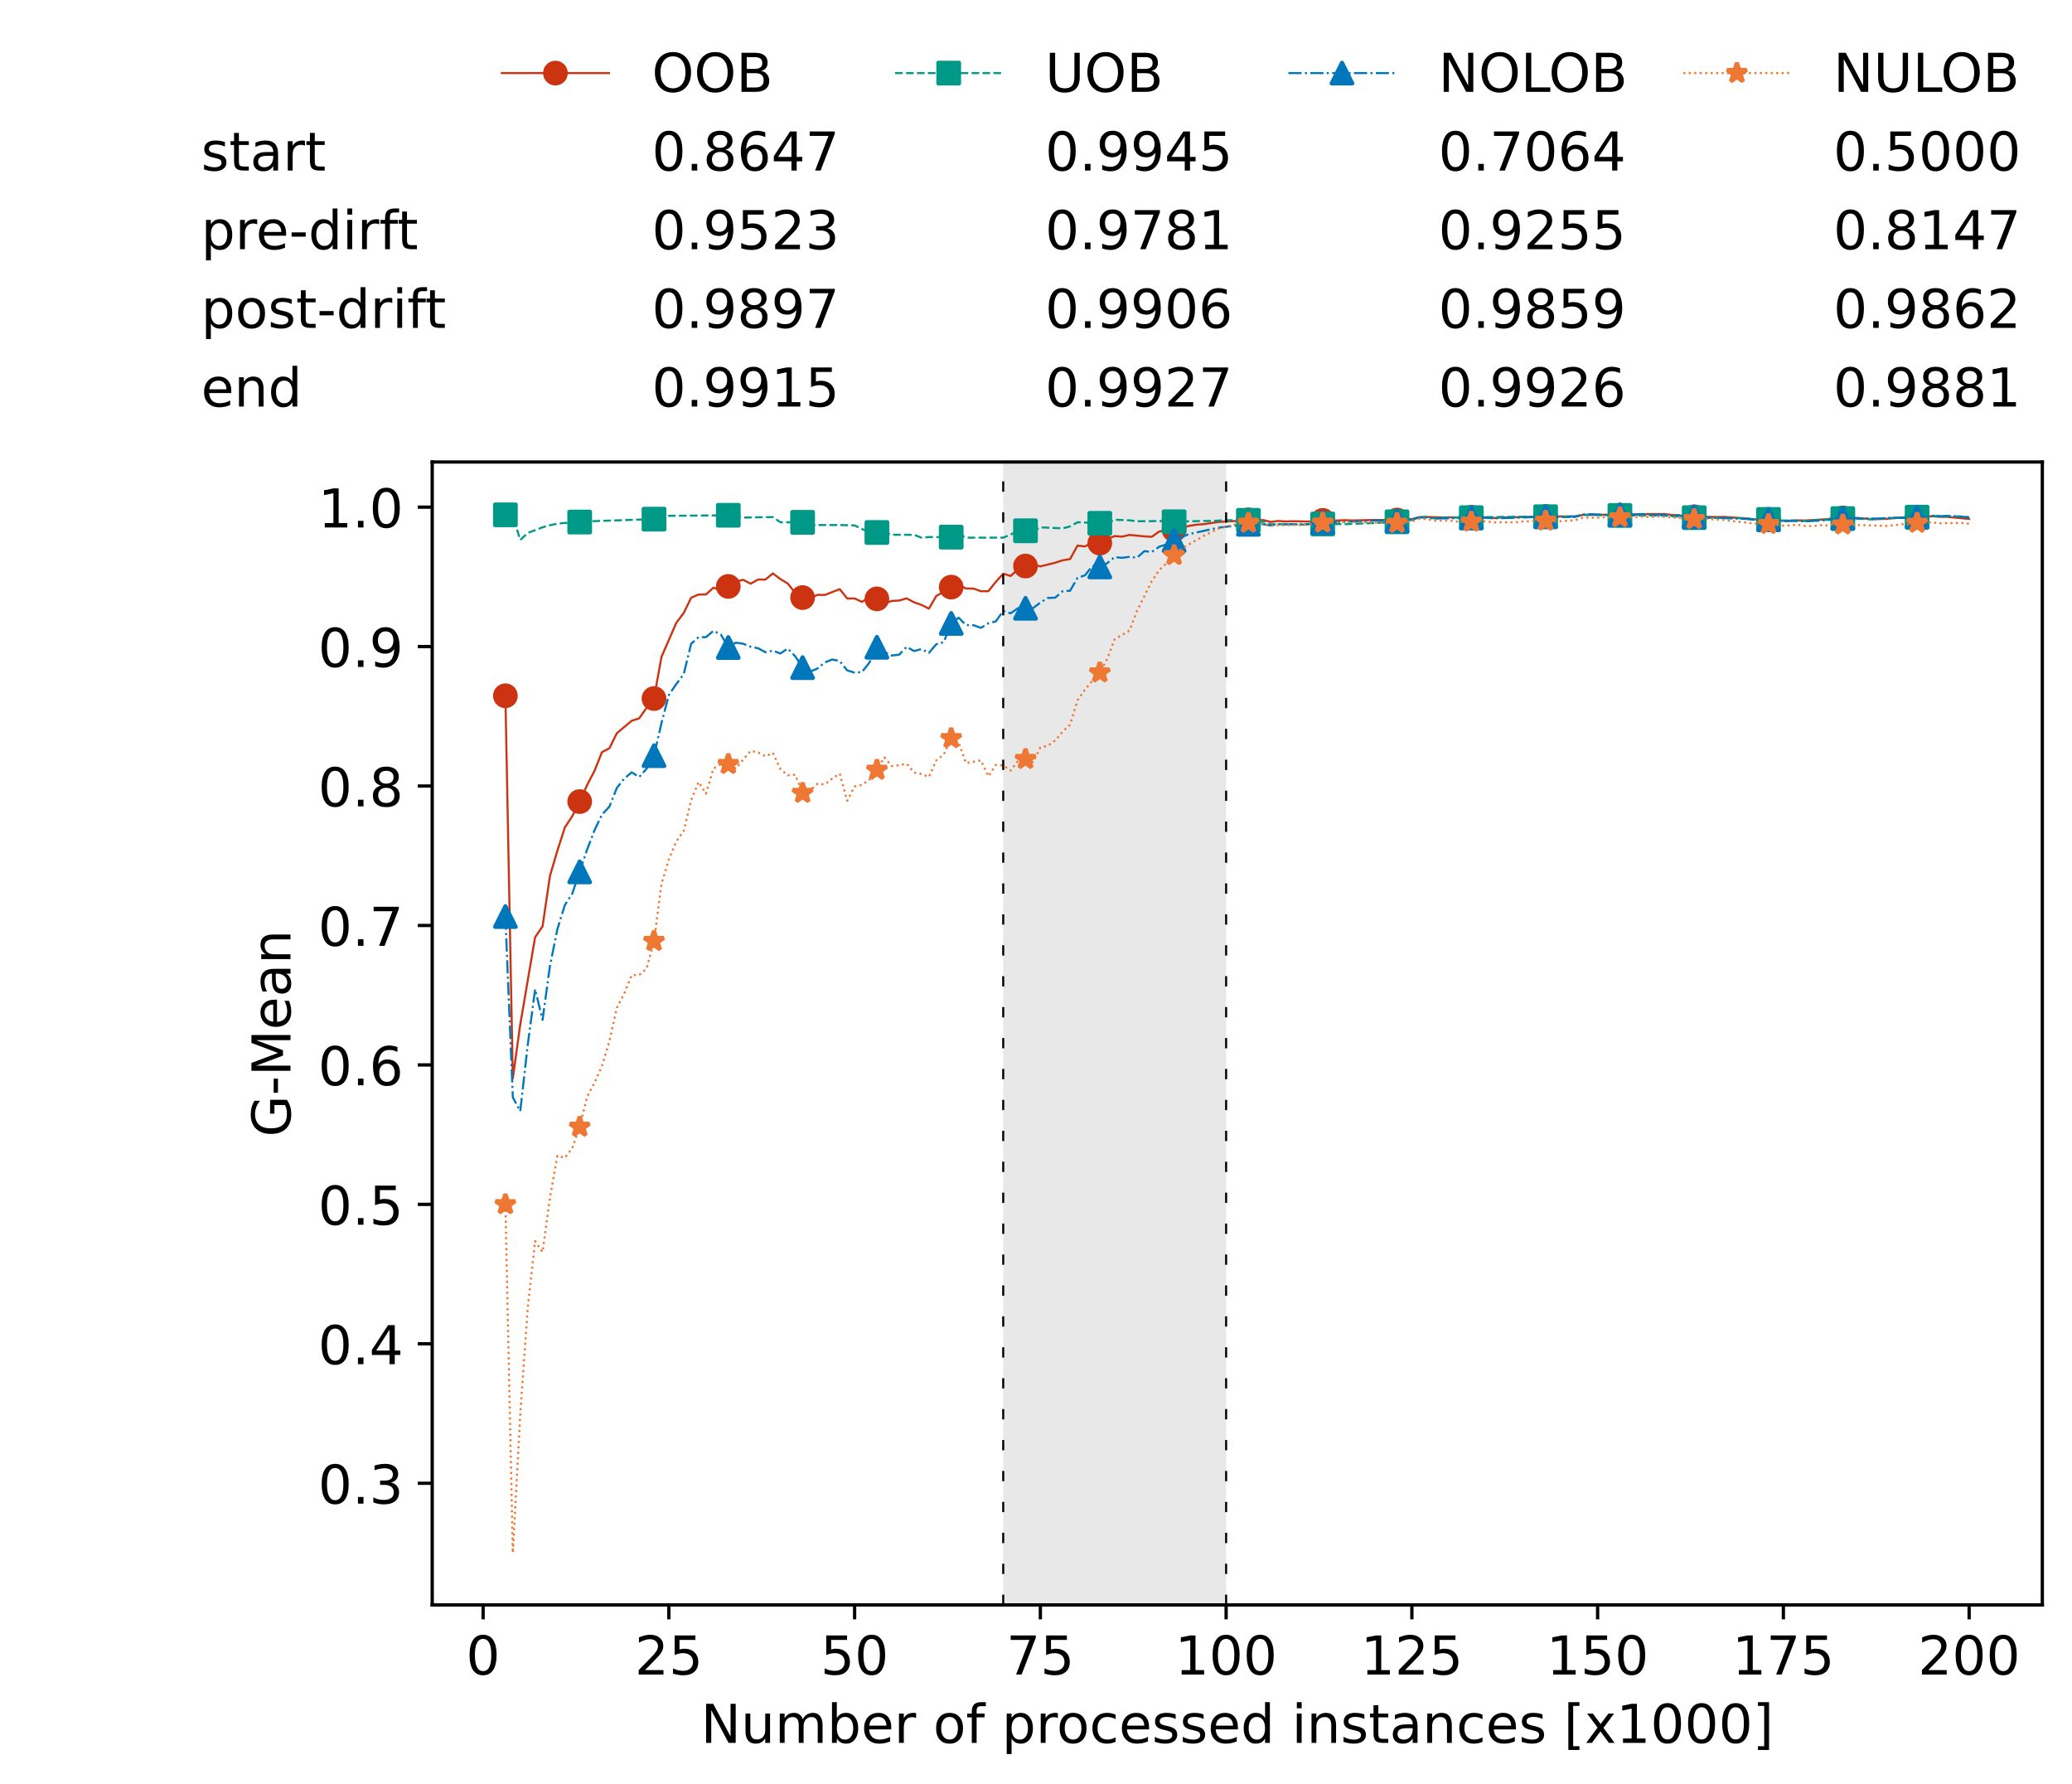 <?xml version="1.0" encoding="utf-8" standalone="no"?>
<!DOCTYPE svg PUBLIC "-//W3C//DTD SVG 1.1//EN"
  "http://www.w3.org/Graphics/SVG/1.1/DTD/svg11.dtd">
<!-- Created with matplotlib (https://matplotlib.org/) -->
<svg height="432.615pt" version="1.1" viewBox="0 0 502.65 432.615" width="502.65pt" xmlns="http://www.w3.org/2000/svg" xmlns:xlink="http://www.w3.org/1999/xlink">
 <defs>
  <style type="text/css">*{stroke-linecap:butt;stroke-linejoin:round;}</style>
 </defs>
 <g id="figure_1">
  <g id="patch_1">
   <path d="M 0 432.615 
L 502.65 432.615 
L 502.65 0 
L 0 0 
z
" style="fill:#ffffff;"/>
  </g>
  <g id="axes_1">
   <g id="patch_2">
    <path d="M 104.85 389.252 
L 495.45 389.252 
L 495.45 112.052 
L 104.85 112.052 
z
" style="fill:#ffffff;"/>
   </g>
   <g id="patch_3">
    <path clip-path="url(#p4617110bf7)" d="M 297.446 389.252 
L 297.446 112.052 
L 243.372 112.052 
L 243.372 389.252 
z
" style="fill:#d3d3d3;opacity:0.5;"/>
   </g>
   <g id="matplotlib.axis_1">
    <g id="xtick_1">
     <g id="line2d_1">
      <defs>
       <path d="M 0 0 
L 0 3.5 
" id="m460f50fd5e" style="stroke:#000000;stroke-width:0.8;"/>
      </defs>
      <g>
       <use style="stroke:#000000;stroke-width:0.8;" x="117.197" xlink:href="#m460f50fd5e" y="389.252"/>
      </g>
     </g>
     <g id="text_1">
      <!-- 0 -->
      <g transform="translate(113.061 406.13)scale(0.13 -0.13)">
       <defs>
        <path d="M 31.781 66.406 
Q 24.172 66.406 20.328 58.906 
Q 16.5 51.422 16.5 36.375 
Q 16.5 21.391 20.328 13.891 
Q 24.172 6.391 31.781 6.391 
Q 39.453 6.391 43.281 13.891 
Q 47.125 21.391 47.125 36.375 
Q 47.125 51.422 43.281 58.906 
Q 39.453 66.406 31.781 66.406 
z
M 31.781 74.219 
Q 44.047 74.219 50.516 64.516 
Q 56.984 54.828 56.984 36.375 
Q 56.984 17.969 50.516 8.266 
Q 44.047 -1.422 31.781 -1.422 
Q 19.531 -1.422 13.062 8.266 
Q 6.594 17.969 6.594 36.375 
Q 6.594 54.828 13.062 64.516 
Q 19.531 74.219 31.781 74.219 
z
" id="DejaVuSans-48"/>
       </defs>
       <use xlink:href="#DejaVuSans-48"/>
      </g>
     </g>
    </g>
    <g id="xtick_2">
     <g id="line2d_2">
      <g>
       <use style="stroke:#000000;stroke-width:0.8;" x="162.259" xlink:href="#m460f50fd5e" y="389.252"/>
      </g>
     </g>
     <g id="text_2">
      <!-- 25 -->
      <g transform="translate(153.988 406.13)scale(0.13 -0.13)">
       <defs>
        <path d="M 19.188 8.297 
L 53.609 8.297 
L 53.609 0 
L 7.328 0 
L 7.328 8.297 
Q 12.938 14.109 22.625 23.891 
Q 32.328 33.688 34.812 36.531 
Q 39.547 41.844 41.422 45.531 
Q 43.312 49.219 43.312 52.781 
Q 43.312 58.594 39.234 62.25 
Q 35.156 65.922 28.609 65.922 
Q 23.969 65.922 18.812 64.312 
Q 13.672 62.703 7.812 59.422 
L 7.812 69.391 
Q 13.766 71.781 18.938 73 
Q 24.125 74.219 28.422 74.219 
Q 39.75 74.219 46.484 68.547 
Q 53.219 62.891 53.219 53.422 
Q 53.219 48.922 51.531 44.891 
Q 49.859 40.875 45.406 35.406 
Q 44.188 33.984 37.641 27.219 
Q 31.109 20.453 19.188 8.297 
z
" id="DejaVuSans-50"/>
        <path d="M 10.797 72.906 
L 49.516 72.906 
L 49.516 64.594 
L 19.828 64.594 
L 19.828 46.734 
Q 21.969 47.469 24.109 47.828 
Q 26.266 48.188 28.422 48.188 
Q 40.625 48.188 47.75 41.5 
Q 54.891 34.812 54.891 23.391 
Q 54.891 11.625 47.562 5.094 
Q 40.234 -1.422 26.906 -1.422 
Q 22.312 -1.422 17.547 -0.641 
Q 12.797 0.141 7.719 1.703 
L 7.719 11.625 
Q 12.109 9.234 16.797 8.062 
Q 21.484 6.891 26.703 6.891 
Q 35.156 6.891 40.078 11.328 
Q 45.016 15.766 45.016 23.391 
Q 45.016 31 40.078 35.438 
Q 35.156 39.891 26.703 39.891 
Q 22.75 39.891 18.812 39.016 
Q 14.891 38.141 10.797 36.281 
z
" id="DejaVuSans-53"/>
       </defs>
       <use xlink:href="#DejaVuSans-50"/>
       <use x="63.623" xlink:href="#DejaVuSans-53"/>
      </g>
     </g>
    </g>
    <g id="xtick_3">
     <g id="line2d_3">
      <g>
       <use style="stroke:#000000;stroke-width:0.8;" x="207.322" xlink:href="#m460f50fd5e" y="389.252"/>
      </g>
     </g>
     <g id="text_3">
      <!-- 50 -->
      <g transform="translate(199.05 406.13)scale(0.13 -0.13)">
       <use xlink:href="#DejaVuSans-53"/>
       <use x="63.623" xlink:href="#DejaVuSans-48"/>
      </g>
     </g>
    </g>
    <g id="xtick_4">
     <g id="line2d_4">
      <g>
       <use style="stroke:#000000;stroke-width:0.8;" x="252.384" xlink:href="#m460f50fd5e" y="389.252"/>
      </g>
     </g>
     <g id="text_4">
      <!-- 75 -->
      <g transform="translate(244.113 406.13)scale(0.13 -0.13)">
       <defs>
        <path d="M 8.203 72.906 
L 55.078 72.906 
L 55.078 68.703 
L 28.609 0 
L 18.312 0 
L 43.219 64.594 
L 8.203 64.594 
z
" id="DejaVuSans-55"/>
       </defs>
       <use xlink:href="#DejaVuSans-55"/>
       <use x="63.623" xlink:href="#DejaVuSans-53"/>
      </g>
     </g>
    </g>
    <g id="xtick_5">
     <g id="line2d_5">
      <g>
       <use style="stroke:#000000;stroke-width:0.8;" x="297.446" xlink:href="#m460f50fd5e" y="389.252"/>
      </g>
     </g>
     <g id="text_5">
      <!-- 100 -->
      <g transform="translate(285.039 406.13)scale(0.13 -0.13)">
       <defs>
        <path d="M 12.406 8.297 
L 28.516 8.297 
L 28.516 63.922 
L 10.984 60.406 
L 10.984 69.391 
L 28.422 72.906 
L 38.281 72.906 
L 38.281 8.297 
L 54.391 8.297 
L 54.391 0 
L 12.406 0 
z
" id="DejaVuSans-49"/>
       </defs>
       <use xlink:href="#DejaVuSans-49"/>
       <use x="63.623" xlink:href="#DejaVuSans-48"/>
       <use x="127.246" xlink:href="#DejaVuSans-48"/>
      </g>
     </g>
    </g>
    <g id="xtick_6">
     <g id="line2d_6">
      <g>
       <use style="stroke:#000000;stroke-width:0.8;" x="342.509" xlink:href="#m460f50fd5e" y="389.252"/>
      </g>
     </g>
     <g id="text_6">
      <!-- 125 -->
      <g transform="translate(330.102 406.13)scale(0.13 -0.13)">
       <use xlink:href="#DejaVuSans-49"/>
       <use x="63.623" xlink:href="#DejaVuSans-50"/>
       <use x="127.246" xlink:href="#DejaVuSans-53"/>
      </g>
     </g>
    </g>
    <g id="xtick_7">
     <g id="line2d_7">
      <g>
       <use style="stroke:#000000;stroke-width:0.8;" x="387.571" xlink:href="#m460f50fd5e" y="389.252"/>
      </g>
     </g>
     <g id="text_7">
      <!-- 150 -->
      <g transform="translate(375.164 406.13)scale(0.13 -0.13)">
       <use xlink:href="#DejaVuSans-49"/>
       <use x="63.623" xlink:href="#DejaVuSans-53"/>
       <use x="127.246" xlink:href="#DejaVuSans-48"/>
      </g>
     </g>
    </g>
    <g id="xtick_8">
     <g id="line2d_8">
      <g>
       <use style="stroke:#000000;stroke-width:0.8;" x="432.633" xlink:href="#m460f50fd5e" y="389.252"/>
      </g>
     </g>
     <g id="text_8">
      <!-- 175 -->
      <g transform="translate(420.226 406.13)scale(0.13 -0.13)">
       <use xlink:href="#DejaVuSans-49"/>
       <use x="63.623" xlink:href="#DejaVuSans-55"/>
       <use x="127.246" xlink:href="#DejaVuSans-53"/>
      </g>
     </g>
    </g>
    <g id="xtick_9">
     <g id="line2d_9">
      <g>
       <use style="stroke:#000000;stroke-width:0.8;" x="477.695" xlink:href="#m460f50fd5e" y="389.252"/>
      </g>
     </g>
     <g id="text_9">
      <!-- 200 -->
      <g transform="translate(465.289 406.13)scale(0.13 -0.13)">
       <use xlink:href="#DejaVuSans-50"/>
       <use x="63.623" xlink:href="#DejaVuSans-48"/>
       <use x="127.246" xlink:href="#DejaVuSans-48"/>
      </g>
     </g>
    </g>
    <g id="text_10">
     <!-- Number of processed instances [x1000] -->
     <g transform="translate(170.025 422.711)scale(0.13 -0.13)">
      <defs>
       <path d="M 9.812 72.906 
L 23.094 72.906 
L 55.422 11.922 
L 55.422 72.906 
L 64.984 72.906 
L 64.984 0 
L 51.703 0 
L 19.391 60.984 
L 19.391 0 
L 9.812 0 
z
" id="DejaVuSans-78"/>
       <path d="M 8.5 21.578 
L 8.5 54.688 
L 17.484 54.688 
L 17.484 21.922 
Q 17.484 14.156 20.5 10.266 
Q 23.531 6.391 29.594 6.391 
Q 36.859 6.391 41.078 11.031 
Q 45.312 15.672 45.312 23.688 
L 45.312 54.688 
L 54.297 54.688 
L 54.297 0 
L 45.312 0 
L 45.312 8.406 
Q 42.047 3.422 37.719 1 
Q 33.406 -1.422 27.688 -1.422 
Q 18.266 -1.422 13.375 4.438 
Q 8.5 10.297 8.5 21.578 
z
M 31.109 56 
z
" id="DejaVuSans-117"/>
       <path d="M 52 44.188 
Q 55.375 50.25 60.062 53.125 
Q 64.75 56 71.094 56 
Q 79.641 56 84.281 50.016 
Q 88.922 44.047 88.922 33.016 
L 88.922 0 
L 79.891 0 
L 79.891 32.719 
Q 79.891 40.578 77.094 44.375 
Q 74.312 48.188 68.609 48.188 
Q 61.625 48.188 57.562 43.547 
Q 53.516 38.922 53.516 30.906 
L 53.516 0 
L 44.484 0 
L 44.484 32.719 
Q 44.484 40.625 41.703 44.406 
Q 38.922 48.188 33.109 48.188 
Q 26.219 48.188 22.156 43.531 
Q 18.109 38.875 18.109 30.906 
L 18.109 0 
L 9.078 0 
L 9.078 54.688 
L 18.109 54.688 
L 18.109 46.188 
Q 21.188 51.219 25.484 53.609 
Q 29.781 56 35.688 56 
Q 41.656 56 45.828 52.969 
Q 50 49.953 52 44.188 
z
" id="DejaVuSans-109"/>
       <path d="M 48.688 27.297 
Q 48.688 37.203 44.609 42.844 
Q 40.531 48.484 33.406 48.484 
Q 26.266 48.484 22.188 42.844 
Q 18.109 37.203 18.109 27.297 
Q 18.109 17.391 22.188 11.75 
Q 26.266 6.109 33.406 6.109 
Q 40.531 6.109 44.609 11.75 
Q 48.688 17.391 48.688 27.297 
z
M 18.109 46.391 
Q 20.953 51.266 25.266 53.625 
Q 29.594 56 35.594 56 
Q 45.562 56 51.781 48.094 
Q 58.016 40.188 58.016 27.297 
Q 58.016 14.406 51.781 6.484 
Q 45.562 -1.422 35.594 -1.422 
Q 29.594 -1.422 25.266 0.953 
Q 20.953 3.328 18.109 8.203 
L 18.109 0 
L 9.078 0 
L 9.078 75.984 
L 18.109 75.984 
z
" id="DejaVuSans-98"/>
       <path d="M 56.203 29.594 
L 56.203 25.203 
L 14.891 25.203 
Q 15.484 15.922 20.484 11.062 
Q 25.484 6.203 34.422 6.203 
Q 39.594 6.203 44.453 7.469 
Q 49.312 8.734 54.109 11.281 
L 54.109 2.781 
Q 49.266 0.734 44.188 -0.344 
Q 39.109 -1.422 33.891 -1.422 
Q 20.797 -1.422 13.156 6.188 
Q 5.516 13.812 5.516 26.812 
Q 5.516 40.234 12.766 48.109 
Q 20.016 56 32.328 56 
Q 43.359 56 49.781 48.891 
Q 56.203 41.797 56.203 29.594 
z
M 47.219 32.234 
Q 47.125 39.594 43.094 43.984 
Q 39.062 48.391 32.422 48.391 
Q 24.906 48.391 20.391 44.141 
Q 15.875 39.891 15.188 32.172 
z
" id="DejaVuSans-101"/>
       <path d="M 41.109 46.297 
Q 39.594 47.172 37.812 47.578 
Q 36.031 48 33.891 48 
Q 26.266 48 22.188 43.047 
Q 18.109 38.094 18.109 28.812 
L 18.109 0 
L 9.078 0 
L 9.078 54.688 
L 18.109 54.688 
L 18.109 46.188 
Q 20.953 51.172 25.484 53.578 
Q 30.031 56 36.531 56 
Q 37.453 56 38.578 55.875 
Q 39.703 55.766 41.062 55.516 
z
" id="DejaVuSans-114"/>
       <path id="DejaVuSans-32"/>
       <path d="M 30.609 48.391 
Q 23.391 48.391 19.188 42.75 
Q 14.984 37.109 14.984 27.297 
Q 14.984 17.484 19.156 11.844 
Q 23.344 6.203 30.609 6.203 
Q 37.797 6.203 41.984 11.859 
Q 46.188 17.531 46.188 27.297 
Q 46.188 37.016 41.984 42.703 
Q 37.797 48.391 30.609 48.391 
z
M 30.609 56 
Q 42.328 56 49.016 48.375 
Q 55.719 40.766 55.719 27.297 
Q 55.719 13.875 49.016 6.219 
Q 42.328 -1.422 30.609 -1.422 
Q 18.844 -1.422 12.172 6.219 
Q 5.516 13.875 5.516 27.297 
Q 5.516 40.766 12.172 48.375 
Q 18.844 56 30.609 56 
z
" id="DejaVuSans-111"/>
       <path d="M 37.109 75.984 
L 37.109 68.5 
L 28.516 68.5 
Q 23.688 68.5 21.797 66.547 
Q 19.922 64.594 19.922 59.516 
L 19.922 54.688 
L 34.719 54.688 
L 34.719 47.703 
L 19.922 47.703 
L 19.922 0 
L 10.891 0 
L 10.891 47.703 
L 2.297 47.703 
L 2.297 54.688 
L 10.891 54.688 
L 10.891 58.5 
Q 10.891 67.625 15.141 71.797 
Q 19.391 75.984 28.609 75.984 
z
" id="DejaVuSans-102"/>
       <path d="M 18.109 8.203 
L 18.109 -20.797 
L 9.078 -20.797 
L 9.078 54.688 
L 18.109 54.688 
L 18.109 46.391 
Q 20.953 51.266 25.266 53.625 
Q 29.594 56 35.594 56 
Q 45.562 56 51.781 48.094 
Q 58.016 40.188 58.016 27.297 
Q 58.016 14.406 51.781 6.484 
Q 45.562 -1.422 35.594 -1.422 
Q 29.594 -1.422 25.266 0.953 
Q 20.953 3.328 18.109 8.203 
z
M 48.688 27.297 
Q 48.688 37.203 44.609 42.844 
Q 40.531 48.484 33.406 48.484 
Q 26.266 48.484 22.188 42.844 
Q 18.109 37.203 18.109 27.297 
Q 18.109 17.391 22.188 11.75 
Q 26.266 6.109 33.406 6.109 
Q 40.531 6.109 44.609 11.75 
Q 48.688 17.391 48.688 27.297 
z
" id="DejaVuSans-112"/>
       <path d="M 48.781 52.594 
L 48.781 44.188 
Q 44.969 46.297 41.141 47.344 
Q 37.312 48.391 33.406 48.391 
Q 24.656 48.391 19.812 42.844 
Q 14.984 37.312 14.984 27.297 
Q 14.984 17.281 19.812 11.734 
Q 24.656 6.203 33.406 6.203 
Q 37.312 6.203 41.141 7.25 
Q 44.969 8.297 48.781 10.406 
L 48.781 2.094 
Q 45.016 0.344 40.984 -0.531 
Q 36.969 -1.422 32.422 -1.422 
Q 20.062 -1.422 12.781 6.344 
Q 5.516 14.109 5.516 27.297 
Q 5.516 40.672 12.859 48.328 
Q 20.219 56 33.016 56 
Q 37.156 56 41.109 55.141 
Q 45.062 54.297 48.781 52.594 
z
" id="DejaVuSans-99"/>
       <path d="M 44.281 53.078 
L 44.281 44.578 
Q 40.484 46.531 36.375 47.5 
Q 32.281 48.484 27.875 48.484 
Q 21.188 48.484 17.844 46.438 
Q 14.5 44.391 14.5 40.281 
Q 14.5 37.156 16.891 35.375 
Q 19.281 33.594 26.516 31.984 
L 29.594 31.297 
Q 39.156 29.25 43.188 25.516 
Q 47.219 21.781 47.219 15.094 
Q 47.219 7.469 41.188 3.016 
Q 35.156 -1.422 24.609 -1.422 
Q 20.219 -1.422 15.453 -0.562 
Q 10.688 0.297 5.422 2 
L 5.422 11.281 
Q 10.406 8.688 15.234 7.391 
Q 20.062 6.109 24.812 6.109 
Q 31.156 6.109 34.562 8.281 
Q 37.984 10.453 37.984 14.406 
Q 37.984 18.062 35.516 20.016 
Q 33.062 21.969 24.703 23.781 
L 21.578 24.516 
Q 13.234 26.266 9.516 29.906 
Q 5.812 33.547 5.812 39.891 
Q 5.812 47.609 11.281 51.797 
Q 16.75 56 26.812 56 
Q 31.781 56 36.172 55.266 
Q 40.578 54.547 44.281 53.078 
z
" id="DejaVuSans-115"/>
       <path d="M 45.406 46.391 
L 45.406 75.984 
L 54.391 75.984 
L 54.391 0 
L 45.406 0 
L 45.406 8.203 
Q 42.578 3.328 38.25 0.953 
Q 33.938 -1.422 27.875 -1.422 
Q 17.969 -1.422 11.734 6.484 
Q 5.516 14.406 5.516 27.297 
Q 5.516 40.188 11.734 48.094 
Q 17.969 56 27.875 56 
Q 33.938 56 38.25 53.625 
Q 42.578 51.266 45.406 46.391 
z
M 14.797 27.297 
Q 14.797 17.391 18.875 11.75 
Q 22.953 6.109 30.078 6.109 
Q 37.203 6.109 41.297 11.75 
Q 45.406 17.391 45.406 27.297 
Q 45.406 37.203 41.297 42.844 
Q 37.203 48.484 30.078 48.484 
Q 22.953 48.484 18.875 42.844 
Q 14.797 37.203 14.797 27.297 
z
" id="DejaVuSans-100"/>
       <path d="M 9.422 54.688 
L 18.406 54.688 
L 18.406 0 
L 9.422 0 
z
M 9.422 75.984 
L 18.406 75.984 
L 18.406 64.594 
L 9.422 64.594 
z
" id="DejaVuSans-105"/>
       <path d="M 54.891 33.016 
L 54.891 0 
L 45.906 0 
L 45.906 32.719 
Q 45.906 40.484 42.875 44.328 
Q 39.844 48.188 33.797 48.188 
Q 26.516 48.188 22.312 43.547 
Q 18.109 38.922 18.109 30.906 
L 18.109 0 
L 9.078 0 
L 9.078 54.688 
L 18.109 54.688 
L 18.109 46.188 
Q 21.344 51.125 25.703 53.562 
Q 30.078 56 35.797 56 
Q 45.219 56 50.047 50.172 
Q 54.891 44.344 54.891 33.016 
z
" id="DejaVuSans-110"/>
       <path d="M 18.312 70.219 
L 18.312 54.688 
L 36.812 54.688 
L 36.812 47.703 
L 18.312 47.703 
L 18.312 18.016 
Q 18.312 11.328 20.141 9.422 
Q 21.969 7.516 27.594 7.516 
L 36.812 7.516 
L 36.812 0 
L 27.594 0 
Q 17.188 0 13.234 3.875 
Q 9.281 7.766 9.281 18.016 
L 9.281 47.703 
L 2.688 47.703 
L 2.688 54.688 
L 9.281 54.688 
L 9.281 70.219 
z
" id="DejaVuSans-116"/>
       <path d="M 34.281 27.484 
Q 23.391 27.484 19.188 25 
Q 14.984 22.516 14.984 16.5 
Q 14.984 11.719 18.141 8.906 
Q 21.297 6.109 26.703 6.109 
Q 34.188 6.109 38.703 11.406 
Q 43.219 16.703 43.219 25.484 
L 43.219 27.484 
z
M 52.203 31.203 
L 52.203 0 
L 43.219 0 
L 43.219 8.297 
Q 40.141 3.328 35.547 0.953 
Q 30.953 -1.422 24.312 -1.422 
Q 15.922 -1.422 10.953 3.297 
Q 6 8.016 6 15.922 
Q 6 25.141 12.172 29.828 
Q 18.359 34.516 30.609 34.516 
L 43.219 34.516 
L 43.219 35.406 
Q 43.219 41.609 39.141 45 
Q 35.062 48.391 27.688 48.391 
Q 23 48.391 18.547 47.266 
Q 14.109 46.141 10.016 43.891 
L 10.016 52.203 
Q 14.938 54.109 19.578 55.047 
Q 24.219 56 28.609 56 
Q 40.484 56 46.344 49.844 
Q 52.203 43.703 52.203 31.203 
z
" id="DejaVuSans-97"/>
       <path d="M 8.594 75.984 
L 29.297 75.984 
L 29.297 69 
L 17.578 69 
L 17.578 -6.203 
L 29.297 -6.203 
L 29.297 -13.188 
L 8.594 -13.188 
z
" id="DejaVuSans-91"/>
       <path d="M 54.891 54.688 
L 35.109 28.078 
L 55.906 0 
L 45.312 0 
L 29.391 21.484 
L 13.484 0 
L 2.875 0 
L 24.125 28.609 
L 4.688 54.688 
L 15.281 54.688 
L 29.781 35.203 
L 44.281 54.688 
z
" id="DejaVuSans-120"/>
       <path d="M 30.422 75.984 
L 30.422 -13.188 
L 9.719 -13.188 
L 9.719 -6.203 
L 21.391 -6.203 
L 21.391 69 
L 9.719 69 
L 9.719 75.984 
z
" id="DejaVuSans-93"/>
      </defs>
      <use xlink:href="#DejaVuSans-78"/>
      <use x="74.805" xlink:href="#DejaVuSans-117"/>
      <use x="138.184" xlink:href="#DejaVuSans-109"/>
      <use x="235.596" xlink:href="#DejaVuSans-98"/>
      <use x="299.072" xlink:href="#DejaVuSans-101"/>
      <use x="360.596" xlink:href="#DejaVuSans-114"/>
      <use x="401.709" xlink:href="#DejaVuSans-32"/>
      <use x="433.496" xlink:href="#DejaVuSans-111"/>
      <use x="494.678" xlink:href="#DejaVuSans-102"/>
      <use x="529.883" xlink:href="#DejaVuSans-32"/>
      <use x="561.67" xlink:href="#DejaVuSans-112"/>
      <use x="625.146" xlink:href="#DejaVuSans-114"/>
      <use x="664.01" xlink:href="#DejaVuSans-111"/>
      <use x="725.191" xlink:href="#DejaVuSans-99"/>
      <use x="780.172" xlink:href="#DejaVuSans-101"/>
      <use x="841.695" xlink:href="#DejaVuSans-115"/>
      <use x="893.795" xlink:href="#DejaVuSans-115"/>
      <use x="945.895" xlink:href="#DejaVuSans-101"/>
      <use x="1007.418" xlink:href="#DejaVuSans-100"/>
      <use x="1070.895" xlink:href="#DejaVuSans-32"/>
      <use x="1102.682" xlink:href="#DejaVuSans-105"/>
      <use x="1130.465" xlink:href="#DejaVuSans-110"/>
      <use x="1193.844" xlink:href="#DejaVuSans-115"/>
      <use x="1245.943" xlink:href="#DejaVuSans-116"/>
      <use x="1285.152" xlink:href="#DejaVuSans-97"/>
      <use x="1346.432" xlink:href="#DejaVuSans-110"/>
      <use x="1409.811" xlink:href="#DejaVuSans-99"/>
      <use x="1464.791" xlink:href="#DejaVuSans-101"/>
      <use x="1526.314" xlink:href="#DejaVuSans-115"/>
      <use x="1578.414" xlink:href="#DejaVuSans-32"/>
      <use x="1610.201" xlink:href="#DejaVuSans-91"/>
      <use x="1649.215" xlink:href="#DejaVuSans-120"/>
      <use x="1708.395" xlink:href="#DejaVuSans-49"/>
      <use x="1772.018" xlink:href="#DejaVuSans-48"/>
      <use x="1835.641" xlink:href="#DejaVuSans-48"/>
      <use x="1899.264" xlink:href="#DejaVuSans-48"/>
      <use x="1962.887" xlink:href="#DejaVuSans-93"/>
     </g>
    </g>
   </g>
   <g id="matplotlib.axis_2">
    <g id="ytick_1">
     <g id="line2d_10">
      <defs>
       <path d="M 0 0 
L -3.5 0 
" id="m56ed0e88c3" style="stroke:#000000;stroke-width:0.8;"/>
      </defs>
      <g>
       <use style="stroke:#000000;stroke-width:0.8;" x="104.85" xlink:href="#m56ed0e88c3" y="359.741"/>
      </g>
     </g>
     <g id="text_11">
      <!-- 0.3 -->
      <g transform="translate(77.176 364.68)scale(0.13 -0.13)">
       <defs>
        <path d="M 10.688 12.406 
L 21 12.406 
L 21 0 
L 10.688 0 
z
" id="DejaVuSans-46"/>
        <path d="M 40.578 39.312 
Q 47.656 37.797 51.625 33 
Q 55.609 28.219 55.609 21.188 
Q 55.609 10.406 48.188 4.484 
Q 40.766 -1.422 27.094 -1.422 
Q 22.516 -1.422 17.656 -0.516 
Q 12.797 0.391 7.625 2.203 
L 7.625 11.719 
Q 11.719 9.328 16.594 8.109 
Q 21.484 6.891 26.812 6.891 
Q 36.078 6.891 40.938 10.547 
Q 45.797 14.203 45.797 21.188 
Q 45.797 27.641 41.281 31.266 
Q 36.766 34.906 28.719 34.906 
L 20.219 34.906 
L 20.219 43.016 
L 29.109 43.016 
Q 36.375 43.016 40.234 45.922 
Q 44.094 48.828 44.094 54.297 
Q 44.094 59.906 40.109 62.906 
Q 36.141 65.922 28.719 65.922 
Q 24.656 65.922 20.016 65.031 
Q 15.375 64.156 9.812 62.312 
L 9.812 71.094 
Q 15.438 72.656 20.344 73.438 
Q 25.25 74.219 29.594 74.219 
Q 40.828 74.219 47.359 69.109 
Q 53.906 64.016 53.906 55.328 
Q 53.906 49.266 50.438 45.094 
Q 46.969 40.922 40.578 39.312 
z
" id="DejaVuSans-51"/>
       </defs>
       <use xlink:href="#DejaVuSans-48"/>
       <use x="63.623" xlink:href="#DejaVuSans-46"/>
       <use x="95.41" xlink:href="#DejaVuSans-51"/>
      </g>
     </g>
    </g>
    <g id="ytick_2">
     <g id="line2d_11">
      <g>
       <use style="stroke:#000000;stroke-width:0.8;" x="104.85" xlink:href="#m56ed0e88c3" y="325.92"/>
      </g>
     </g>
     <g id="text_12">
      <!-- 0.4 -->
      <g transform="translate(77.176 330.859)scale(0.13 -0.13)">
       <defs>
        <path d="M 37.797 64.312 
L 12.891 25.391 
L 37.797 25.391 
z
M 35.203 72.906 
L 47.609 72.906 
L 47.609 25.391 
L 58.016 25.391 
L 58.016 17.188 
L 47.609 17.188 
L 47.609 0 
L 37.797 0 
L 37.797 17.188 
L 4.891 17.188 
L 4.891 26.703 
z
" id="DejaVuSans-52"/>
       </defs>
       <use xlink:href="#DejaVuSans-48"/>
       <use x="63.623" xlink:href="#DejaVuSans-46"/>
       <use x="95.41" xlink:href="#DejaVuSans-52"/>
      </g>
     </g>
    </g>
    <g id="ytick_3">
     <g id="line2d_12">
      <g>
       <use style="stroke:#000000;stroke-width:0.8;" x="104.85" xlink:href="#m56ed0e88c3" y="292.099"/>
      </g>
     </g>
     <g id="text_13">
      <!-- 0.5 -->
      <g transform="translate(77.176 297.038)scale(0.13 -0.13)">
       <use xlink:href="#DejaVuSans-48"/>
       <use x="63.623" xlink:href="#DejaVuSans-46"/>
       <use x="95.41" xlink:href="#DejaVuSans-53"/>
      </g>
     </g>
    </g>
    <g id="ytick_4">
     <g id="line2d_13">
      <g>
       <use style="stroke:#000000;stroke-width:0.8;" x="104.85" xlink:href="#m56ed0e88c3" y="258.278"/>
      </g>
     </g>
     <g id="text_14">
      <!-- 0.6 -->
      <g transform="translate(77.176 263.217)scale(0.13 -0.13)">
       <defs>
        <path d="M 33.016 40.375 
Q 26.375 40.375 22.484 35.828 
Q 18.609 31.297 18.609 23.391 
Q 18.609 15.531 22.484 10.953 
Q 26.375 6.391 33.016 6.391 
Q 39.656 6.391 43.531 10.953 
Q 47.406 15.531 47.406 23.391 
Q 47.406 31.297 43.531 35.828 
Q 39.656 40.375 33.016 40.375 
z
M 52.594 71.297 
L 52.594 62.312 
Q 48.875 64.062 45.094 64.984 
Q 41.312 65.922 37.594 65.922 
Q 27.828 65.922 22.672 59.328 
Q 17.531 52.734 16.797 39.406 
Q 19.672 43.656 24.016 45.922 
Q 28.375 48.188 33.594 48.188 
Q 44.578 48.188 50.953 41.516 
Q 57.328 34.859 57.328 23.391 
Q 57.328 12.156 50.688 5.359 
Q 44.047 -1.422 33.016 -1.422 
Q 20.359 -1.422 13.672 8.266 
Q 6.984 17.969 6.984 36.375 
Q 6.984 53.656 15.188 63.938 
Q 23.391 74.219 37.203 74.219 
Q 40.922 74.219 44.703 73.484 
Q 48.484 72.75 52.594 71.297 
z
" id="DejaVuSans-54"/>
       </defs>
       <use xlink:href="#DejaVuSans-48"/>
       <use x="63.623" xlink:href="#DejaVuSans-46"/>
       <use x="95.41" xlink:href="#DejaVuSans-54"/>
      </g>
     </g>
    </g>
    <g id="ytick_5">
     <g id="line2d_14">
      <g>
       <use style="stroke:#000000;stroke-width:0.8;" x="104.85" xlink:href="#m56ed0e88c3" y="224.457"/>
      </g>
     </g>
     <g id="text_15">
      <!-- 0.7 -->
      <g transform="translate(77.176 229.396)scale(0.13 -0.13)">
       <use xlink:href="#DejaVuSans-48"/>
       <use x="63.623" xlink:href="#DejaVuSans-46"/>
       <use x="95.41" xlink:href="#DejaVuSans-55"/>
      </g>
     </g>
    </g>
    <g id="ytick_6">
     <g id="line2d_15">
      <g>
       <use style="stroke:#000000;stroke-width:0.8;" x="104.85" xlink:href="#m56ed0e88c3" y="190.636"/>
      </g>
     </g>
     <g id="text_16">
      <!-- 0.8 -->
      <g transform="translate(77.176 195.575)scale(0.13 -0.13)">
       <defs>
        <path d="M 31.781 34.625 
Q 24.75 34.625 20.719 30.859 
Q 16.703 27.094 16.703 20.516 
Q 16.703 13.922 20.719 10.156 
Q 24.75 6.391 31.781 6.391 
Q 38.812 6.391 42.859 10.172 
Q 46.922 13.969 46.922 20.516 
Q 46.922 27.094 42.891 30.859 
Q 38.875 34.625 31.781 34.625 
z
M 21.922 38.812 
Q 15.578 40.375 12.031 44.719 
Q 8.5 49.078 8.5 55.328 
Q 8.5 64.062 14.719 69.141 
Q 20.953 74.219 31.781 74.219 
Q 42.672 74.219 48.875 69.141 
Q 55.078 64.062 55.078 55.328 
Q 55.078 49.078 51.531 44.719 
Q 48 40.375 41.703 38.812 
Q 48.828 37.156 52.797 32.312 
Q 56.781 27.484 56.781 20.516 
Q 56.781 9.906 50.312 4.234 
Q 43.844 -1.422 31.781 -1.422 
Q 19.734 -1.422 13.25 4.234 
Q 6.781 9.906 6.781 20.516 
Q 6.781 27.484 10.781 32.312 
Q 14.797 37.156 21.922 38.812 
z
M 18.312 54.391 
Q 18.312 48.734 21.844 45.562 
Q 25.391 42.391 31.781 42.391 
Q 38.141 42.391 41.719 45.562 
Q 45.312 48.734 45.312 54.391 
Q 45.312 60.062 41.719 63.234 
Q 38.141 66.406 31.781 66.406 
Q 25.391 66.406 21.844 63.234 
Q 18.312 60.062 18.312 54.391 
z
" id="DejaVuSans-56"/>
       </defs>
       <use xlink:href="#DejaVuSans-48"/>
       <use x="63.623" xlink:href="#DejaVuSans-46"/>
       <use x="95.41" xlink:href="#DejaVuSans-56"/>
      </g>
     </g>
    </g>
    <g id="ytick_7">
     <g id="line2d_16">
      <g>
       <use style="stroke:#000000;stroke-width:0.8;" x="104.85" xlink:href="#m56ed0e88c3" y="156.816"/>
      </g>
     </g>
     <g id="text_17">
      <!-- 0.9 -->
      <g transform="translate(77.176 161.755)scale(0.13 -0.13)">
       <defs>
        <path d="M 10.984 1.516 
L 10.984 10.5 
Q 14.703 8.734 18.5 7.812 
Q 22.312 6.891 25.984 6.891 
Q 35.75 6.891 40.891 13.453 
Q 46.047 20.016 46.781 33.406 
Q 43.953 29.203 39.594 26.953 
Q 35.25 24.703 29.984 24.703 
Q 19.047 24.703 12.672 31.312 
Q 6.297 37.938 6.297 49.422 
Q 6.297 60.641 12.938 67.422 
Q 19.578 74.219 30.609 74.219 
Q 43.266 74.219 49.922 64.516 
Q 56.594 54.828 56.594 36.375 
Q 56.594 19.141 48.406 8.859 
Q 40.234 -1.422 26.422 -1.422 
Q 22.703 -1.422 18.891 -0.688 
Q 15.094 0.047 10.984 1.516 
z
M 30.609 32.422 
Q 37.25 32.422 41.125 36.953 
Q 45.016 41.5 45.016 49.422 
Q 45.016 57.281 41.125 61.844 
Q 37.25 66.406 30.609 66.406 
Q 23.969 66.406 20.094 61.844 
Q 16.219 57.281 16.219 49.422 
Q 16.219 41.5 20.094 36.953 
Q 23.969 32.422 30.609 32.422 
z
" id="DejaVuSans-57"/>
       </defs>
       <use xlink:href="#DejaVuSans-48"/>
       <use x="63.623" xlink:href="#DejaVuSans-46"/>
       <use x="95.41" xlink:href="#DejaVuSans-57"/>
      </g>
     </g>
    </g>
    <g id="ytick_8">
     <g id="line2d_17">
      <g>
       <use style="stroke:#000000;stroke-width:0.8;" x="104.85" xlink:href="#m56ed0e88c3" y="122.995"/>
      </g>
     </g>
     <g id="text_18">
      <!-- 1.0 -->
      <g transform="translate(77.176 127.934)scale(0.13 -0.13)">
       <use xlink:href="#DejaVuSans-49"/>
       <use x="63.623" xlink:href="#DejaVuSans-46"/>
       <use x="95.41" xlink:href="#DejaVuSans-48"/>
      </g>
     </g>
    </g>
    <g id="text_19">
     <!-- G-Mean -->
     <g transform="translate(70.472 275.744)rotate(-90)scale(0.13 -0.13)">
      <defs>
       <path d="M 59.516 10.406 
L 59.516 29.984 
L 43.406 29.984 
L 43.406 38.094 
L 69.281 38.094 
L 69.281 6.781 
Q 63.578 2.734 56.688 0.656 
Q 49.812 -1.422 42 -1.422 
Q 24.906 -1.422 15.25 8.562 
Q 5.609 18.562 5.609 36.375 
Q 5.609 54.25 15.25 64.234 
Q 24.906 74.219 42 74.219 
Q 49.125 74.219 55.547 72.453 
Q 61.969 70.703 67.391 67.281 
L 67.391 56.781 
Q 61.922 61.422 55.766 63.766 
Q 49.609 66.109 42.828 66.109 
Q 29.438 66.109 22.719 58.641 
Q 16.016 51.172 16.016 36.375 
Q 16.016 21.625 22.719 14.156 
Q 29.438 6.688 42.828 6.688 
Q 48.047 6.688 52.141 7.594 
Q 56.25 8.5 59.516 10.406 
z
" id="DejaVuSans-71"/>
       <path d="M 4.891 31.391 
L 31.203 31.391 
L 31.203 23.391 
L 4.891 23.391 
z
" id="DejaVuSans-45"/>
       <path d="M 9.812 72.906 
L 24.516 72.906 
L 43.109 23.297 
L 61.812 72.906 
L 76.516 72.906 
L 76.516 0 
L 66.891 0 
L 66.891 64.016 
L 48.094 14.016 
L 38.188 14.016 
L 19.391 64.016 
L 19.391 0 
L 9.812 0 
z
" id="DejaVuSans-77"/>
      </defs>
      <use xlink:href="#DejaVuSans-71"/>
      <use x="77.49" xlink:href="#DejaVuSans-45"/>
      <use x="113.574" xlink:href="#DejaVuSans-77"/>
      <use x="199.854" xlink:href="#DejaVuSans-101"/>
      <use x="261.377" xlink:href="#DejaVuSans-97"/>
      <use x="322.656" xlink:href="#DejaVuSans-110"/>
     </g>
    </g>
   </g>
   <g id="line2d_18"/>
   <g id="line2d_19"/>
   <g id="line2d_20"/>
   <g id="line2d_21"/>
   <g id="line2d_22"/>
   <g id="line2d_23">
    <path clip-path="url(#p4617110bf7)" d="M 122.605 168.748 
L 124.407 261.554 
L 126.21 248.468 
L 129.815 227.31 
L 131.617 224.683 
L 133.419 212.428 
L 135.222 206.297 
L 137.024 200.698 
L 138.827 197.949 
L 140.629 194.409 
L 142.432 190.404 
L 144.234 186.923 
L 146.037 182.406 
L 147.839 181.486 
L 149.642 177.83 
L 153.247 174.811 
L 155.049 174.226 
L 156.852 171.681 
L 158.654 169.419 
L 160.457 159.348 
L 164.062 151.061 
L 165.864 148.665 
L 167.667 144.965 
L 169.469 144.187 
L 171.272 144.172 
L 173.074 142.535 
L 174.877 143.141 
L 176.679 142.225 
L 178.482 141.057 
L 180.284 140.62 
L 182.087 141.57 
L 183.889 140.552 
L 185.692 140.56 
L 187.494 139.063 
L 189.297 140.44 
L 191.099 141.523 
L 192.902 143.786 
L 194.704 144.936 
L 196.507 145.062 
L 198.309 144.276 
L 200.112 144.293 
L 203.717 142.888 
L 205.519 145.151 
L 207.322 145.159 
L 209.124 145.97 
L 210.927 144.857 
L 212.729 145.251 
L 214.532 146.384 
L 216.334 145.746 
L 218.137 145.647 
L 219.939 145.121 
L 221.742 146.079 
L 223.544 146.711 
L 225.347 147.612 
L 227.149 144.521 
L 228.952 143.534 
L 230.754 142.392 
L 232.557 141.87 
L 234.359 142.746 
L 236.162 142.754 
L 237.964 143.391 
L 239.767 143.383 
L 241.569 141.128 
L 243.372 139.141 
L 245.174 139.693 
L 246.976 138.069 
L 248.779 137.282 
L 250.581 136.873 
L 252.384 137.372 
L 255.989 136.481 
L 257.791 135.89 
L 259.594 135.593 
L 261.396 132.322 
L 263.199 132.536 
L 265.001 131.545 
L 266.804 131.723 
L 268.606 130.703 
L 270.409 130.019 
L 272.211 130.146 
L 274.014 129.738 
L 277.619 130.085 
L 279.421 130.194 
L 281.224 128.9 
L 284.829 128.505 
L 288.434 127.552 
L 290.236 127.249 
L 292.039 127.124 
L 295.644 126.586 
L 304.656 126.111 
L 306.459 126.141 
L 308.261 126.572 
L 310.064 126.366 
L 311.866 126.469 
L 313.669 126.414 
L 317.274 126.486 
L 326.286 126.166 
L 328.089 126.227 
L 333.496 126.105 
L 337.101 126.137 
L 340.706 126.036 
L 342.509 125.901 
L 344.311 125.439 
L 346.114 125.381 
L 349.719 125.498 
L 356.928 125.449 
L 358.731 125.379 
L 362.336 125.647 
L 364.138 125.514 
L 371.348 125.366 
L 373.151 125.252 
L 382.163 125.255 
L 383.966 124.865 
L 394.781 124.836 
L 400.188 124.674 
L 403.793 124.678 
L 405.596 124.89 
L 407.398 124.971 
L 409.201 125.46 
L 412.806 125.325 
L 416.411 125.393 
L 418.213 125.366 
L 423.621 125.729 
L 425.423 126.002 
L 427.226 125.909 
L 429.028 125.96 
L 430.831 126.203 
L 432.633 126.319 
L 436.238 126.222 
L 438.041 126.232 
L 443.448 125.917 
L 445.251 125.437 
L 448.856 125.698 
L 450.658 125.612 
L 454.263 125.935 
L 457.868 125.819 
L 461.473 125.505 
L 465.078 125.488 
L 468.683 125.215 
L 470.485 125.341 
L 472.288 125.349 
L 477.695 125.861 
L 477.695 125.861 
" style="fill:none;stroke:#cc3311;stroke-linecap:square;stroke-width:0.5;"/>
    <defs>
     <path d="M 0 2.5 
C 0.663 2.5 1.299 2.237 1.768 1.768 
C 2.237 1.299 2.5 0.663 2.5 0 
C 2.5 -0.663 2.237 -1.299 1.768 -1.768 
C 1.299 -2.237 0.663 -2.5 0 -2.5 
C -0.663 -2.5 -1.299 -2.237 -1.768 -1.768 
C -2.237 -1.299 -2.5 -0.663 -2.5 0 
C -2.5 0.663 -2.237 1.299 -1.768 1.768 
C -1.299 2.237 -0.663 2.5 0 2.5 
z
" id="m8fb624ebbc" style="stroke:#cc3311;"/>
    </defs>
    <g clip-path="url(#p4617110bf7)">
     <use style="fill:#cc3311;stroke:#cc3311;" x="122.605" xlink:href="#m8fb624ebbc" y="168.748"/>
     <use style="fill:#cc3311;stroke:#cc3311;" x="140.629" xlink:href="#m8fb624ebbc" y="194.409"/>
     <use style="fill:#cc3311;stroke:#cc3311;" x="158.654" xlink:href="#m8fb624ebbc" y="169.419"/>
     <use style="fill:#cc3311;stroke:#cc3311;" x="176.679" xlink:href="#m8fb624ebbc" y="142.225"/>
     <use style="fill:#cc3311;stroke:#cc3311;" x="194.704" xlink:href="#m8fb624ebbc" y="144.936"/>
     <use style="fill:#cc3311;stroke:#cc3311;" x="212.729" xlink:href="#m8fb624ebbc" y="145.251"/>
     <use style="fill:#cc3311;stroke:#cc3311;" x="230.754" xlink:href="#m8fb624ebbc" y="142.392"/>
     <use style="fill:#cc3311;stroke:#cc3311;" x="248.779" xlink:href="#m8fb624ebbc" y="137.282"/>
     <use style="fill:#cc3311;stroke:#cc3311;" x="266.804" xlink:href="#m8fb624ebbc" y="131.723"/>
     <use style="fill:#cc3311;stroke:#cc3311;" x="284.829" xlink:href="#m8fb624ebbc" y="128.505"/>
     <use style="fill:#cc3311;stroke:#cc3311;" x="302.854" xlink:href="#m8fb624ebbc" y="126.08"/>
     <use style="fill:#cc3311;stroke:#cc3311;" x="320.879" xlink:href="#m8fb624ebbc" y="126.205"/>
     <use style="fill:#cc3311;stroke:#cc3311;" x="338.904" xlink:href="#m8fb624ebbc" y="126.129"/>
     <use style="fill:#cc3311;stroke:#cc3311;" x="356.928" xlink:href="#m8fb624ebbc" y="125.449"/>
     <use style="fill:#cc3311;stroke:#cc3311;" x="374.953" xlink:href="#m8fb624ebbc" y="125.253"/>
     <use style="fill:#cc3311;stroke:#cc3311;" x="392.978" xlink:href="#m8fb624ebbc" y="124.94"/>
     <use style="fill:#cc3311;stroke:#cc3311;" x="411.003" xlink:href="#m8fb624ebbc" y="125.346"/>
     <use style="fill:#cc3311;stroke:#cc3311;" x="429.028" xlink:href="#m8fb624ebbc" y="125.96"/>
     <use style="fill:#cc3311;stroke:#cc3311;" x="447.053" xlink:href="#m8fb624ebbc" y="125.615"/>
     <use style="fill:#cc3311;stroke:#cc3311;" x="465.078" xlink:href="#m8fb624ebbc" y="125.488"/>
    </g>
   </g>
   <g id="line2d_24"/>
   <g id="line2d_25"/>
   <g id="line2d_26"/>
   <g id="line2d_27"/>
   <g id="line2d_28">
    <path clip-path="url(#p4617110bf7)" d="M 122.605 124.867 
L 124.407 125.131 
L 126.21 130.963 
L 128.012 129.269 
L 131.617 127.892 
L 133.419 127.388 
L 135.222 127.01 
L 137.024 126.831 
L 138.827 126.808 
L 142.432 126.444 
L 158.654 125.911 
L 160.457 125.979 
L 162.259 125.101 
L 165.864 125.075 
L 173.074 125.014 
L 178.482 124.979 
L 180.284 125.538 
L 183.889 125.453 
L 187.494 125.411 
L 189.297 126.658 
L 194.704 126.685 
L 196.507 127.333 
L 203.717 127.333 
L 207.322 127.437 
L 210.927 129.157 
L 214.532 129.174 
L 216.334 129.69 
L 221.742 129.717 
L 223.544 130.405 
L 225.347 130.26 
L 230.754 130.276 
L 232.557 129.542 
L 234.359 130.406 
L 243.372 130.404 
L 245.174 129.642 
L 246.976 128.752 
L 250.581 128.817 
L 252.384 127.898 
L 257.791 128.146 
L 259.594 127.671 
L 261.396 126.665 
L 265.001 126.787 
L 266.804 126.915 
L 268.606 126.906 
L 270.409 126.051 
L 274.014 126.199 
L 275.816 126.415 
L 283.026 126.362 
L 284.829 126.551 
L 288.434 126.434 
L 292.039 126.35 
L 293.841 126.359 
L 297.446 126.157 
L 301.051 126.217 
L 302.854 126.191 
L 306.459 126.493 
L 308.261 127.154 
L 313.669 127.121 
L 315.471 127.238 
L 319.076 127.19 
L 320.879 127.075 
L 326.286 127.132 
L 335.299 126.774 
L 338.904 126.56 
L 342.509 126.136 
L 344.311 125.446 
L 346.114 125.426 
L 347.916 125.722 
L 351.521 125.485 
L 356.928 125.557 
L 358.731 125.431 
L 371.348 125.315 
L 373.151 125.22 
L 378.558 125.449 
L 382.163 125.369 
L 383.966 124.861 
L 396.583 125.015 
L 403.793 125.052 
L 405.596 125.236 
L 407.398 125.307 
L 409.201 125.671 
L 411.003 125.549 
L 423.621 125.712 
L 425.423 125.941 
L 427.226 125.887 
L 429.028 125.976 
L 430.831 126.228 
L 436.238 126.266 
L 438.041 126.393 
L 441.646 126.053 
L 443.448 126.068 
L 445.251 125.674 
L 447.053 125.786 
L 448.856 125.733 
L 454.263 125.943 
L 457.868 125.613 
L 461.473 125.628 
L 465.078 125.433 
L 468.683 125.126 
L 475.893 125.26 
L 477.695 125.459 
L 477.695 125.459 
" style="fill:none;stroke:#009988;stroke-dasharray:1.85,0.8;stroke-dashoffset:0;stroke-width:0.5;"/>
    <defs>
     <path d="M -2.5 2.5 
L 2.5 2.5 
L 2.5 -2.5 
L -2.5 -2.5 
z
" id="md2dc0c6a9e" style="stroke:#009988;stroke-linejoin:miter;"/>
    </defs>
    <g clip-path="url(#p4617110bf7)">
     <use style="fill:#009988;stroke:#009988;stroke-linejoin:miter;" x="122.605" xlink:href="#md2dc0c6a9e" y="124.867"/>
     <use style="fill:#009988;stroke:#009988;stroke-linejoin:miter;" x="140.629" xlink:href="#md2dc0c6a9e" y="126.617"/>
     <use style="fill:#009988;stroke:#009988;stroke-linejoin:miter;" x="158.654" xlink:href="#md2dc0c6a9e" y="125.911"/>
     <use style="fill:#009988;stroke:#009988;stroke-linejoin:miter;" x="176.679" xlink:href="#md2dc0c6a9e" y="124.971"/>
     <use style="fill:#009988;stroke:#009988;stroke-linejoin:miter;" x="194.704" xlink:href="#md2dc0c6a9e" y="126.685"/>
     <use style="fill:#009988;stroke:#009988;stroke-linejoin:miter;" x="212.729" xlink:href="#md2dc0c6a9e" y="129.148"/>
     <use style="fill:#009988;stroke:#009988;stroke-linejoin:miter;" x="230.754" xlink:href="#md2dc0c6a9e" y="130.276"/>
     <use style="fill:#009988;stroke:#009988;stroke-linejoin:miter;" x="248.779" xlink:href="#md2dc0c6a9e" y="128.731"/>
     <use style="fill:#009988;stroke:#009988;stroke-linejoin:miter;" x="266.804" xlink:href="#md2dc0c6a9e" y="126.915"/>
     <use style="fill:#009988;stroke:#009988;stroke-linejoin:miter;" x="284.829" xlink:href="#md2dc0c6a9e" y="126.551"/>
     <use style="fill:#009988;stroke:#009988;stroke-linejoin:miter;" x="302.854" xlink:href="#md2dc0c6a9e" y="126.191"/>
     <use style="fill:#009988;stroke:#009988;stroke-linejoin:miter;" x="320.879" xlink:href="#md2dc0c6a9e" y="127.075"/>
     <use style="fill:#009988;stroke:#009988;stroke-linejoin:miter;" x="338.904" xlink:href="#md2dc0c6a9e" y="126.56"/>
     <use style="fill:#009988;stroke:#009988;stroke-linejoin:miter;" x="356.928" xlink:href="#md2dc0c6a9e" y="125.557"/>
     <use style="fill:#009988;stroke:#009988;stroke-linejoin:miter;" x="374.953" xlink:href="#md2dc0c6a9e" y="125.324"/>
     <use style="fill:#009988;stroke:#009988;stroke-linejoin:miter;" x="392.978" xlink:href="#md2dc0c6a9e" y="125.012"/>
     <use style="fill:#009988;stroke:#009988;stroke-linejoin:miter;" x="411.003" xlink:href="#md2dc0c6a9e" y="125.549"/>
     <use style="fill:#009988;stroke:#009988;stroke-linejoin:miter;" x="429.028" xlink:href="#md2dc0c6a9e" y="125.976"/>
     <use style="fill:#009988;stroke:#009988;stroke-linejoin:miter;" x="447.053" xlink:href="#md2dc0c6a9e" y="125.786"/>
     <use style="fill:#009988;stroke:#009988;stroke-linejoin:miter;" x="465.078" xlink:href="#md2dc0c6a9e" y="125.433"/>
    </g>
   </g>
   <g id="line2d_29"/>
   <g id="line2d_30"/>
   <g id="line2d_31"/>
   <g id="line2d_32"/>
   <g id="line2d_33">
    <path clip-path="url(#p4617110bf7)" d="M 122.605 222.294 
L 124.407 266.161 
L 126.21 269.49 
L 128.012 253.535 
L 129.815 239.923 
L 131.617 247.366 
L 133.419 234.233 
L 135.222 225.339 
L 137.024 219.515 
L 138.827 216.718 
L 142.432 206.045 
L 144.234 201.349 
L 146.037 197.567 
L 147.839 195.626 
L 149.642 191.087 
L 151.444 188.833 
L 153.247 187.31 
L 155.049 188.464 
L 156.852 186.445 
L 158.654 183.281 
L 160.457 175.426 
L 162.259 168.555 
L 164.062 165.902 
L 165.864 163.498 
L 167.667 156.139 
L 169.469 154.534 
L 171.272 154.526 
L 173.074 152.997 
L 174.877 153.876 
L 176.679 157.042 
L 178.482 155.866 
L 180.284 156.129 
L 182.087 156.863 
L 183.889 157.216 
L 185.692 158.191 
L 187.494 157.794 
L 189.297 158.499 
L 191.099 157.29 
L 192.902 159.152 
L 194.704 161.919 
L 196.507 162.911 
L 198.309 162.133 
L 200.112 160.652 
L 201.914 159.949 
L 203.717 160.329 
L 205.519 162.585 
L 207.322 163.142 
L 209.124 162.978 
L 210.927 160.677 
L 212.729 156.988 
L 214.532 158.088 
L 216.334 158.991 
L 218.137 158.779 
L 219.939 156.873 
L 221.742 157.895 
L 223.544 157.426 
L 225.347 158.349 
L 227.149 156.229 
L 228.952 155.738 
L 230.754 151.204 
L 232.557 149.815 
L 234.359 151.615 
L 236.162 151.632 
L 237.964 152.278 
L 239.767 151.178 
L 241.569 150.713 
L 243.372 148.176 
L 245.174 148.744 
L 246.976 147.5 
L 250.581 147.514 
L 252.384 146.142 
L 254.186 145.012 
L 255.989 144.959 
L 257.791 143.399 
L 259.594 143.271 
L 261.396 140.149 
L 263.199 139.538 
L 265.001 137.274 
L 266.804 137.507 
L 268.606 136.581 
L 270.409 135.111 
L 272.211 135.296 
L 274.014 135.046 
L 275.816 135.264 
L 277.619 133.665 
L 279.421 133.868 
L 281.224 132.595 
L 283.026 132.022 
L 286.631 130.286 
L 288.434 129.535 
L 293.841 128.354 
L 295.644 127.968 
L 302.854 127.161 
L 306.459 127.138 
L 308.261 127.463 
L 310.064 127.127 
L 311.866 127.167 
L 315.471 127.119 
L 317.274 127.115 
L 319.076 126.993 
L 320.879 126.719 
L 326.286 126.558 
L 333.496 126.255 
L 338.904 126.356 
L 342.509 125.903 
L 344.311 125.507 
L 346.114 125.508 
L 347.916 125.749 
L 356.928 125.64 
L 358.731 125.541 
L 360.533 125.571 
L 362.336 125.732 
L 374.953 125.331 
L 382.163 125.261 
L 383.966 124.79 
L 385.768 124.709 
L 389.373 124.853 
L 396.583 124.787 
L 398.386 124.677 
L 407.398 125.025 
L 409.201 125.495 
L 411.003 125.356 
L 423.621 125.868 
L 425.423 126.048 
L 427.226 125.946 
L 432.633 126.425 
L 434.436 126.334 
L 438.041 126.448 
L 443.448 126.151 
L 445.251 125.671 
L 456.066 125.779 
L 457.868 125.631 
L 463.276 125.543 
L 468.683 125.161 
L 470.485 125.211 
L 472.288 125.128 
L 475.893 125.312 
L 477.695 125.502 
L 477.695 125.502 
" style="fill:none;stroke:#0077bb;stroke-dasharray:3.2,0.8,0.5,0.8;stroke-dashoffset:0;stroke-width:0.5;"/>
    <defs>
     <path d="M 0 -2.5 
L -2.5 2.5 
L 2.5 2.5 
z
" id="md00dc44deb" style="stroke:#0077bb;stroke-linejoin:miter;"/>
    </defs>
    <g clip-path="url(#p4617110bf7)">
     <use style="fill:#0077bb;stroke:#0077bb;stroke-linejoin:miter;" x="122.605" xlink:href="#md00dc44deb" y="222.294"/>
     <use style="fill:#0077bb;stroke:#0077bb;stroke-linejoin:miter;" x="140.629" xlink:href="#md00dc44deb" y="211.458"/>
     <use style="fill:#0077bb;stroke:#0077bb;stroke-linejoin:miter;" x="158.654" xlink:href="#md00dc44deb" y="183.281"/>
     <use style="fill:#0077bb;stroke:#0077bb;stroke-linejoin:miter;" x="176.679" xlink:href="#md00dc44deb" y="157.042"/>
     <use style="fill:#0077bb;stroke:#0077bb;stroke-linejoin:miter;" x="194.704" xlink:href="#md00dc44deb" y="161.919"/>
     <use style="fill:#0077bb;stroke:#0077bb;stroke-linejoin:miter;" x="212.729" xlink:href="#md00dc44deb" y="156.988"/>
     <use style="fill:#0077bb;stroke:#0077bb;stroke-linejoin:miter;" x="230.754" xlink:href="#md00dc44deb" y="151.204"/>
     <use style="fill:#0077bb;stroke:#0077bb;stroke-linejoin:miter;" x="248.779" xlink:href="#md00dc44deb" y="147.531"/>
     <use style="fill:#0077bb;stroke:#0077bb;stroke-linejoin:miter;" x="266.804" xlink:href="#md00dc44deb" y="137.507"/>
     <use style="fill:#0077bb;stroke:#0077bb;stroke-linejoin:miter;" x="284.829" xlink:href="#md00dc44deb" y="131.115"/>
     <use style="fill:#0077bb;stroke:#0077bb;stroke-linejoin:miter;" x="302.854" xlink:href="#md00dc44deb" y="127.161"/>
     <use style="fill:#0077bb;stroke:#0077bb;stroke-linejoin:miter;" x="320.879" xlink:href="#md00dc44deb" y="126.719"/>
     <use style="fill:#0077bb;stroke:#0077bb;stroke-linejoin:miter;" x="338.904" xlink:href="#md00dc44deb" y="126.356"/>
     <use style="fill:#0077bb;stroke:#0077bb;stroke-linejoin:miter;" x="356.928" xlink:href="#md00dc44deb" y="125.64"/>
     <use style="fill:#0077bb;stroke:#0077bb;stroke-linejoin:miter;" x="374.953" xlink:href="#md00dc44deb" y="125.331"/>
     <use style="fill:#0077bb;stroke:#0077bb;stroke-linejoin:miter;" x="392.978" xlink:href="#md00dc44deb" y="124.887"/>
     <use style="fill:#0077bb;stroke:#0077bb;stroke-linejoin:miter;" x="411.003" xlink:href="#md00dc44deb" y="125.356"/>
     <use style="fill:#0077bb;stroke:#0077bb;stroke-linejoin:miter;" x="429.028" xlink:href="#md00dc44deb" y="126.084"/>
     <use style="fill:#0077bb;stroke:#0077bb;stroke-linejoin:miter;" x="447.053" xlink:href="#md00dc44deb" y="125.685"/>
     <use style="fill:#0077bb;stroke:#0077bb;stroke-linejoin:miter;" x="465.078" xlink:href="#md00dc44deb" y="125.424"/>
    </g>
   </g>
   <g id="line2d_34"/>
   <g id="line2d_35"/>
   <g id="line2d_36"/>
   <g id="line2d_37"/>
   <g id="line2d_38">
    <path clip-path="url(#p4617110bf7)" d="M 122.605 292.099 
L 124.407 376.652 
L 126.21 343.088 
L 128.012 317.292 
L 129.815 301.003 
L 131.617 303.667 
L 133.419 290.489 
L 135.222 280.318 
L 137.024 280.791 
L 138.827 278.448 
L 140.629 273.321 
L 142.432 265.966 
L 144.234 262.597 
L 146.037 258.531 
L 147.839 252.516 
L 149.642 244.421 
L 151.444 240.929 
L 153.247 236.512 
L 155.049 236.476 
L 156.852 234.93 
L 158.654 228.26 
L 160.457 214.459 
L 162.259 208.426 
L 164.062 204.053 
L 165.864 201.514 
L 167.667 194.08 
L 169.469 189.658 
L 171.272 192.5 
L 173.074 186.417 
L 174.877 185.336 
L 176.679 185.342 
L 178.482 186.366 
L 182.087 182.118 
L 183.889 182.471 
L 185.692 183.438 
L 187.494 182.6 
L 189.297 186.525 
L 191.099 188.029 
L 192.902 187.904 
L 194.704 192.339 
L 196.507 191.718 
L 198.309 190.104 
L 200.112 190.245 
L 201.914 188.817 
L 203.717 187.644 
L 205.519 194.204 
L 207.322 190.754 
L 209.124 190.379 
L 210.927 189.055 
L 212.729 186.729 
L 214.532 183.694 
L 216.334 185.807 
L 218.137 185.588 
L 219.939 185.235 
L 221.742 187.371 
L 223.544 187.724 
L 225.347 188.433 
L 227.149 184.389 
L 228.952 183.006 
L 230.754 179.066 
L 232.557 180.118 
L 234.359 185.083 
L 237.964 184.411 
L 239.767 188.272 
L 241.569 185.53 
L 243.372 185.65 
L 245.174 186.875 
L 246.976 184.514 
L 248.779 184.119 
L 250.581 184.875 
L 252.384 181.282 
L 254.186 180.868 
L 255.989 179.59 
L 257.791 177.444 
L 259.594 175.751 
L 261.396 169.862 
L 263.199 167.243 
L 265.001 165.095 
L 266.804 163.136 
L 268.606 159.778 
L 270.409 155.052 
L 274.014 152.927 
L 275.816 148.194 
L 279.421 140.945 
L 281.224 138.246 
L 286.631 133.066 
L 292.039 129.954 
L 295.644 128.201 
L 299.249 127.239 
L 301.051 126.938 
L 302.854 126.83 
L 306.459 126.916 
L 308.261 127.508 
L 310.064 127.359 
L 311.866 127.389 
L 313.669 127.295 
L 315.471 127.345 
L 319.076 127.105 
L 320.879 126.795 
L 322.681 126.848 
L 324.484 126.649 
L 326.286 126.562 
L 337.101 126.871 
L 338.904 126.856 
L 340.706 126.596 
L 342.509 126.469 
L 344.311 125.845 
L 346.114 125.884 
L 347.916 126.28 
L 351.521 126.225 
L 353.324 126.494 
L 356.928 126.563 
L 358.731 126.381 
L 360.533 126.461 
L 362.336 126.692 
L 364.138 126.644 
L 367.743 126.696 
L 369.546 126.451 
L 374.953 126.324 
L 376.756 126.528 
L 382.163 126.166 
L 383.966 125.549 
L 387.571 125.572 
L 389.373 125.432 
L 396.583 125.414 
L 398.386 125.292 
L 400.188 125.416 
L 401.991 125.231 
L 407.398 125.589 
L 409.201 126.146 
L 412.806 125.798 
L 418.213 126.086 
L 420.016 126.368 
L 423.621 126.729 
L 425.423 126.99 
L 427.226 126.897 
L 432.633 127.505 
L 436.238 127.283 
L 438.041 127.589 
L 439.843 127.58 
L 441.646 127.386 
L 443.448 127.46 
L 445.251 126.986 
L 447.053 127.257 
L 450.658 127.332 
L 457.868 127.565 
L 461.473 127.146 
L 463.276 127.174 
L 465.078 126.838 
L 468.683 126.671 
L 470.485 126.922 
L 474.09 126.852 
L 475.893 126.83 
L 477.695 127.03 
L 477.695 127.03 
" style="fill:none;stroke:#ee7733;stroke-dasharray:0.5,0.825;stroke-dashoffset:0;stroke-width:0.5;"/>
    <defs>
     <path d="M 0 -2.5 
L -0.561 -0.773 
L -2.378 -0.773 
L -0.908 0.295 
L -1.469 2.023 
L -0 0.955 
L 1.469 2.023 
L 0.908 0.295 
L 2.378 -0.773 
L 0.561 -0.773 
z
" id="m5f6b6cef45" style="stroke:#ee7733;stroke-linejoin:bevel;"/>
    </defs>
    <g clip-path="url(#p4617110bf7)">
     <use style="fill:#ee7733;stroke:#ee7733;stroke-linejoin:bevel;" x="122.605" xlink:href="#m5f6b6cef45" y="292.099"/>
     <use style="fill:#ee7733;stroke:#ee7733;stroke-linejoin:bevel;" x="140.629" xlink:href="#m5f6b6cef45" y="273.321"/>
     <use style="fill:#ee7733;stroke:#ee7733;stroke-linejoin:bevel;" x="158.654" xlink:href="#m5f6b6cef45" y="228.26"/>
     <use style="fill:#ee7733;stroke:#ee7733;stroke-linejoin:bevel;" x="176.679" xlink:href="#m5f6b6cef45" y="185.342"/>
     <use style="fill:#ee7733;stroke:#ee7733;stroke-linejoin:bevel;" x="194.704" xlink:href="#m5f6b6cef45" y="192.339"/>
     <use style="fill:#ee7733;stroke:#ee7733;stroke-linejoin:bevel;" x="212.729" xlink:href="#m5f6b6cef45" y="186.729"/>
     <use style="fill:#ee7733;stroke:#ee7733;stroke-linejoin:bevel;" x="230.754" xlink:href="#m5f6b6cef45" y="179.066"/>
     <use style="fill:#ee7733;stroke:#ee7733;stroke-linejoin:bevel;" x="248.779" xlink:href="#m5f6b6cef45" y="184.119"/>
     <use style="fill:#ee7733;stroke:#ee7733;stroke-linejoin:bevel;" x="266.804" xlink:href="#m5f6b6cef45" y="163.136"/>
     <use style="fill:#ee7733;stroke:#ee7733;stroke-linejoin:bevel;" x="284.829" xlink:href="#m5f6b6cef45" y="134.673"/>
     <use style="fill:#ee7733;stroke:#ee7733;stroke-linejoin:bevel;" x="302.854" xlink:href="#m5f6b6cef45" y="126.83"/>
     <use style="fill:#ee7733;stroke:#ee7733;stroke-linejoin:bevel;" x="320.879" xlink:href="#m5f6b6cef45" y="126.795"/>
     <use style="fill:#ee7733;stroke:#ee7733;stroke-linejoin:bevel;" x="338.904" xlink:href="#m5f6b6cef45" y="126.856"/>
     <use style="fill:#ee7733;stroke:#ee7733;stroke-linejoin:bevel;" x="356.928" xlink:href="#m5f6b6cef45" y="126.563"/>
     <use style="fill:#ee7733;stroke:#ee7733;stroke-linejoin:bevel;" x="374.953" xlink:href="#m5f6b6cef45" y="126.324"/>
     <use style="fill:#ee7733;stroke:#ee7733;stroke-linejoin:bevel;" x="392.978" xlink:href="#m5f6b6cef45" y="125.501"/>
     <use style="fill:#ee7733;stroke:#ee7733;stroke-linejoin:bevel;" x="411.003" xlink:href="#m5f6b6cef45" y="125.935"/>
     <use style="fill:#ee7733;stroke:#ee7733;stroke-linejoin:bevel;" x="429.028" xlink:href="#m5f6b6cef45" y="127.132"/>
     <use style="fill:#ee7733;stroke:#ee7733;stroke-linejoin:bevel;" x="447.053" xlink:href="#m5f6b6cef45" y="127.257"/>
     <use style="fill:#ee7733;stroke:#ee7733;stroke-linejoin:bevel;" x="465.078" xlink:href="#m5f6b6cef45" y="126.838"/>
    </g>
   </g>
   <g id="line2d_39"/>
   <g id="line2d_40"/>
   <g id="line2d_41"/>
   <g id="line2d_42"/>
   <g id="line2d_43">
    <path clip-path="url(#p4617110bf7)" d="M 243.372 389.252 
L 243.372 112.052 
" style="fill:none;stroke:#000000;stroke-dasharray:2.5,5;stroke-dashoffset:0;stroke-width:0.5;"/>
   </g>
   <g id="line2d_44">
    <path clip-path="url(#p4617110bf7)" d="M 297.446 389.252 
L 297.446 112.052 
" style="fill:none;stroke:#000000;stroke-dasharray:2.5,5;stroke-dashoffset:0;stroke-width:0.5;"/>
   </g>
   <g id="patch_4">
    <path d="M 104.85 389.252 
L 104.85 112.052 
" style="fill:none;stroke:#000000;stroke-linecap:square;stroke-linejoin:miter;stroke-width:0.8;"/>
   </g>
   <g id="patch_5">
    <path d="M 495.45 389.252 
L 495.45 112.052 
" style="fill:none;stroke:#000000;stroke-linecap:square;stroke-linejoin:miter;stroke-width:0.8;"/>
   </g>
   <g id="patch_6">
    <path d="M 104.85 389.252 
L 495.45 389.252 
" style="fill:none;stroke:#000000;stroke-linecap:square;stroke-linejoin:miter;stroke-width:0.8;"/>
   </g>
   <g id="patch_7">
    <path d="M 104.85 112.052 
L 495.45 112.052 
" style="fill:none;stroke:#000000;stroke-linecap:square;stroke-linejoin:miter;stroke-width:0.8;"/>
   </g>
   <g id="legend_1">
    <g id="line2d_45"/>
    <g id="line2d_46"/>
    <g id="text_20">
     <!--   -->
     <g transform="translate(48.8 22.278)scale(0.13 -0.13)">
      <use xlink:href="#DejaVuSans-32"/>
     </g>
    </g>
    <g id="line2d_47"/>
    <g id="line2d_48"/>
    <g id="text_21">
     <!-- start -->
     <g transform="translate(48.8 41.36)scale(0.13 -0.13)">
      <use xlink:href="#DejaVuSans-115"/>
      <use x="52.1" xlink:href="#DejaVuSans-116"/>
      <use x="91.309" xlink:href="#DejaVuSans-97"/>
      <use x="152.588" xlink:href="#DejaVuSans-114"/>
      <use x="193.701" xlink:href="#DejaVuSans-116"/>
     </g>
    </g>
    <g id="line2d_49"/>
    <g id="line2d_50"/>
    <g id="text_22">
     <!-- pre-dirft -->
     <g transform="translate(48.8 60.441)scale(0.13 -0.13)">
      <use xlink:href="#DejaVuSans-112"/>
      <use x="63.477" xlink:href="#DejaVuSans-114"/>
      <use x="102.34" xlink:href="#DejaVuSans-101"/>
      <use x="163.863" xlink:href="#DejaVuSans-45"/>
      <use x="199.947" xlink:href="#DejaVuSans-100"/>
      <use x="263.424" xlink:href="#DejaVuSans-105"/>
      <use x="291.207" xlink:href="#DejaVuSans-114"/>
      <use x="332.32" xlink:href="#DejaVuSans-102"/>
      <use x="365.775" xlink:href="#DejaVuSans-116"/>
     </g>
    </g>
    <g id="line2d_51"/>
    <g id="line2d_52"/>
    <g id="text_23">
     <!-- post-drift -->
     <g transform="translate(48.8 79.523)scale(0.13 -0.13)">
      <use xlink:href="#DejaVuSans-112"/>
      <use x="63.477" xlink:href="#DejaVuSans-111"/>
      <use x="124.658" xlink:href="#DejaVuSans-115"/>
      <use x="176.758" xlink:href="#DejaVuSans-116"/>
      <use x="215.967" xlink:href="#DejaVuSans-45"/>
      <use x="252.051" xlink:href="#DejaVuSans-100"/>
      <use x="315.527" xlink:href="#DejaVuSans-114"/>
      <use x="356.641" xlink:href="#DejaVuSans-105"/>
      <use x="384.424" xlink:href="#DejaVuSans-102"/>
      <use x="417.879" xlink:href="#DejaVuSans-116"/>
     </g>
    </g>
    <g id="line2d_53"/>
    <g id="line2d_54"/>
    <g id="text_24">
     <!-- end -->
     <g transform="translate(48.8 98.604)scale(0.13 -0.13)">
      <use xlink:href="#DejaVuSans-101"/>
      <use x="61.523" xlink:href="#DejaVuSans-110"/>
      <use x="124.902" xlink:href="#DejaVuSans-100"/>
     </g>
    </g>
    <g id="line2d_55">
     <path d="M 121.741 17.728 
L 147.741 17.728 
" style="fill:none;stroke:#cc3311;stroke-linecap:square;stroke-width:0.5;"/>
    </g>
    <g id="line2d_56">
     <g>
      <use style="fill:#cc3311;stroke:#cc3311;" x="134.741" xlink:href="#m8fb624ebbc" y="17.728"/>
     </g>
    </g>
    <g id="text_25">
     <!-- OOB -->
     <g transform="translate(158.141 22.278)scale(0.13 -0.13)">
      <defs>
       <path d="M 39.406 66.219 
Q 28.656 66.219 22.328 58.203 
Q 16.016 50.203 16.016 36.375 
Q 16.016 22.609 22.328 14.594 
Q 28.656 6.594 39.406 6.594 
Q 50.141 6.594 56.422 14.594 
Q 62.703 22.609 62.703 36.375 
Q 62.703 50.203 56.422 58.203 
Q 50.141 66.219 39.406 66.219 
z
M 39.406 74.219 
Q 54.734 74.219 63.906 63.938 
Q 73.094 53.656 73.094 36.375 
Q 73.094 19.141 63.906 8.859 
Q 54.734 -1.422 39.406 -1.422 
Q 24.031 -1.422 14.812 8.828 
Q 5.609 19.094 5.609 36.375 
Q 5.609 53.656 14.812 63.938 
Q 24.031 74.219 39.406 74.219 
z
" id="DejaVuSans-79"/>
       <path d="M 19.672 34.812 
L 19.672 8.109 
L 35.5 8.109 
Q 43.453 8.109 47.281 11.406 
Q 51.125 14.703 51.125 21.484 
Q 51.125 28.328 47.281 31.562 
Q 43.453 34.812 35.5 34.812 
z
M 19.672 64.797 
L 19.672 42.828 
L 34.281 42.828 
Q 41.5 42.828 45.031 45.531 
Q 48.578 48.25 48.578 53.812 
Q 48.578 59.328 45.031 62.062 
Q 41.5 64.797 34.281 64.797 
z
M 9.812 72.906 
L 35.016 72.906 
Q 46.297 72.906 52.391 68.219 
Q 58.5 63.531 58.5 54.891 
Q 58.5 48.188 55.375 44.234 
Q 52.25 40.281 46.188 39.312 
Q 53.469 37.75 57.5 32.781 
Q 61.531 27.828 61.531 20.406 
Q 61.531 10.641 54.891 5.312 
Q 48.25 0 35.984 0 
L 9.812 0 
z
" id="DejaVuSans-66"/>
      </defs>
      <use xlink:href="#DejaVuSans-79"/>
      <use x="78.711" xlink:href="#DejaVuSans-79"/>
      <use x="157.422" xlink:href="#DejaVuSans-66"/>
     </g>
    </g>
    <g id="line2d_57"/>
    <g id="line2d_58"/>
    <g id="text_26">
     <!-- 0.8647 -->
     <g transform="translate(158.141 41.36)scale(0.13 -0.13)">
      <use xlink:href="#DejaVuSans-48"/>
      <use x="63.623" xlink:href="#DejaVuSans-46"/>
      <use x="95.41" xlink:href="#DejaVuSans-56"/>
      <use x="159.033" xlink:href="#DejaVuSans-54"/>
      <use x="222.656" xlink:href="#DejaVuSans-52"/>
      <use x="286.279" xlink:href="#DejaVuSans-55"/>
     </g>
    </g>
    <g id="line2d_59"/>
    <g id="line2d_60"/>
    <g id="text_27">
     <!-- 0.9523 -->
     <g transform="translate(158.141 60.441)scale(0.13 -0.13)">
      <use xlink:href="#DejaVuSans-48"/>
      <use x="63.623" xlink:href="#DejaVuSans-46"/>
      <use x="95.41" xlink:href="#DejaVuSans-57"/>
      <use x="159.033" xlink:href="#DejaVuSans-53"/>
      <use x="222.656" xlink:href="#DejaVuSans-50"/>
      <use x="286.279" xlink:href="#DejaVuSans-51"/>
     </g>
    </g>
    <g id="line2d_61"/>
    <g id="line2d_62"/>
    <g id="text_28">
     <!-- 0.9897 -->
     <g transform="translate(158.141 79.523)scale(0.13 -0.13)">
      <use xlink:href="#DejaVuSans-48"/>
      <use x="63.623" xlink:href="#DejaVuSans-46"/>
      <use x="95.41" xlink:href="#DejaVuSans-57"/>
      <use x="159.033" xlink:href="#DejaVuSans-56"/>
      <use x="222.656" xlink:href="#DejaVuSans-57"/>
      <use x="286.279" xlink:href="#DejaVuSans-55"/>
     </g>
    </g>
    <g id="line2d_63"/>
    <g id="line2d_64"/>
    <g id="text_29">
     <!-- 0.9915 -->
     <g transform="translate(158.141 98.604)scale(0.13 -0.13)">
      <use xlink:href="#DejaVuSans-48"/>
      <use x="63.623" xlink:href="#DejaVuSans-46"/>
      <use x="95.41" xlink:href="#DejaVuSans-57"/>
      <use x="159.033" xlink:href="#DejaVuSans-57"/>
      <use x="222.656" xlink:href="#DejaVuSans-49"/>
      <use x="286.279" xlink:href="#DejaVuSans-53"/>
     </g>
    </g>
    <g id="line2d_65">
     <path d="M 217.149 17.728 
L 243.149 17.728 
" style="fill:none;stroke:#009988;stroke-dasharray:1.85,0.8;stroke-dashoffset:0;stroke-width:0.5;"/>
    </g>
    <g id="line2d_66">
     <g>
      <use style="fill:#009988;stroke:#009988;stroke-linejoin:miter;" x="230.149" xlink:href="#md2dc0c6a9e" y="17.728"/>
     </g>
    </g>
    <g id="text_30">
     <!-- UOB -->
     <g transform="translate(253.549 22.278)scale(0.13 -0.13)">
      <defs>
       <path d="M 8.688 72.906 
L 18.609 72.906 
L 18.609 28.609 
Q 18.609 16.891 22.844 11.734 
Q 27.094 6.594 36.625 6.594 
Q 46.094 6.594 50.344 11.734 
Q 54.594 16.891 54.594 28.609 
L 54.594 72.906 
L 64.5 72.906 
L 64.5 27.391 
Q 64.5 13.141 57.438 5.859 
Q 50.391 -1.422 36.625 -1.422 
Q 22.797 -1.422 15.734 5.859 
Q 8.688 13.141 8.688 27.391 
z
" id="DejaVuSans-85"/>
      </defs>
      <use xlink:href="#DejaVuSans-85"/>
      <use x="73.193" xlink:href="#DejaVuSans-79"/>
      <use x="151.904" xlink:href="#DejaVuSans-66"/>
     </g>
    </g>
    <g id="line2d_67"/>
    <g id="line2d_68"/>
    <g id="text_31">
     <!-- 0.9945 -->
     <g transform="translate(253.549 41.36)scale(0.13 -0.13)">
      <use xlink:href="#DejaVuSans-48"/>
      <use x="63.623" xlink:href="#DejaVuSans-46"/>
      <use x="95.41" xlink:href="#DejaVuSans-57"/>
      <use x="159.033" xlink:href="#DejaVuSans-57"/>
      <use x="222.656" xlink:href="#DejaVuSans-52"/>
      <use x="286.279" xlink:href="#DejaVuSans-53"/>
     </g>
    </g>
    <g id="line2d_69"/>
    <g id="line2d_70"/>
    <g id="text_32">
     <!-- 0.9781 -->
     <g transform="translate(253.549 60.441)scale(0.13 -0.13)">
      <use xlink:href="#DejaVuSans-48"/>
      <use x="63.623" xlink:href="#DejaVuSans-46"/>
      <use x="95.41" xlink:href="#DejaVuSans-57"/>
      <use x="159.033" xlink:href="#DejaVuSans-55"/>
      <use x="222.656" xlink:href="#DejaVuSans-56"/>
      <use x="286.279" xlink:href="#DejaVuSans-49"/>
     </g>
    </g>
    <g id="line2d_71"/>
    <g id="line2d_72"/>
    <g id="text_33">
     <!-- 0.9906 -->
     <g transform="translate(253.549 79.523)scale(0.13 -0.13)">
      <use xlink:href="#DejaVuSans-48"/>
      <use x="63.623" xlink:href="#DejaVuSans-46"/>
      <use x="95.41" xlink:href="#DejaVuSans-57"/>
      <use x="159.033" xlink:href="#DejaVuSans-57"/>
      <use x="222.656" xlink:href="#DejaVuSans-48"/>
      <use x="286.279" xlink:href="#DejaVuSans-54"/>
     </g>
    </g>
    <g id="line2d_73"/>
    <g id="line2d_74"/>
    <g id="text_34">
     <!-- 0.9927 -->
     <g transform="translate(253.549 98.604)scale(0.13 -0.13)">
      <use xlink:href="#DejaVuSans-48"/>
      <use x="63.623" xlink:href="#DejaVuSans-46"/>
      <use x="95.41" xlink:href="#DejaVuSans-57"/>
      <use x="159.033" xlink:href="#DejaVuSans-57"/>
      <use x="222.656" xlink:href="#DejaVuSans-50"/>
      <use x="286.279" xlink:href="#DejaVuSans-55"/>
     </g>
    </g>
    <g id="line2d_75">
     <path d="M 312.558 17.728 
L 338.558 17.728 
" style="fill:none;stroke:#0077bb;stroke-dasharray:3.2,0.8,0.5,0.8;stroke-dashoffset:0;stroke-width:0.5;"/>
    </g>
    <g id="line2d_76">
     <g>
      <use style="fill:#0077bb;stroke:#0077bb;stroke-linejoin:miter;" x="325.558" xlink:href="#md00dc44deb" y="17.728"/>
     </g>
    </g>
    <g id="text_35">
     <!-- NOLOB -->
     <g transform="translate(348.958 22.278)scale(0.13 -0.13)">
      <defs>
       <path d="M 9.812 72.906 
L 19.672 72.906 
L 19.672 8.297 
L 55.172 8.297 
L 55.172 0 
L 9.812 0 
z
" id="DejaVuSans-76"/>
      </defs>
      <use xlink:href="#DejaVuSans-78"/>
      <use x="74.805" xlink:href="#DejaVuSans-79"/>
      <use x="153.516" xlink:href="#DejaVuSans-76"/>
      <use x="205.604" xlink:href="#DejaVuSans-79"/>
      <use x="284.314" xlink:href="#DejaVuSans-66"/>
     </g>
    </g>
    <g id="line2d_77"/>
    <g id="line2d_78"/>
    <g id="text_36">
     <!-- 0.7064 -->
     <g transform="translate(348.958 41.36)scale(0.13 -0.13)">
      <use xlink:href="#DejaVuSans-48"/>
      <use x="63.623" xlink:href="#DejaVuSans-46"/>
      <use x="95.41" xlink:href="#DejaVuSans-55"/>
      <use x="159.033" xlink:href="#DejaVuSans-48"/>
      <use x="222.656" xlink:href="#DejaVuSans-54"/>
      <use x="286.279" xlink:href="#DejaVuSans-52"/>
     </g>
    </g>
    <g id="line2d_79"/>
    <g id="line2d_80"/>
    <g id="text_37">
     <!-- 0.9255 -->
     <g transform="translate(348.958 60.441)scale(0.13 -0.13)">
      <use xlink:href="#DejaVuSans-48"/>
      <use x="63.623" xlink:href="#DejaVuSans-46"/>
      <use x="95.41" xlink:href="#DejaVuSans-57"/>
      <use x="159.033" xlink:href="#DejaVuSans-50"/>
      <use x="222.656" xlink:href="#DejaVuSans-53"/>
      <use x="286.279" xlink:href="#DejaVuSans-53"/>
     </g>
    </g>
    <g id="line2d_81"/>
    <g id="line2d_82"/>
    <g id="text_38">
     <!-- 0.9859 -->
     <g transform="translate(348.958 79.523)scale(0.13 -0.13)">
      <use xlink:href="#DejaVuSans-48"/>
      <use x="63.623" xlink:href="#DejaVuSans-46"/>
      <use x="95.41" xlink:href="#DejaVuSans-57"/>
      <use x="159.033" xlink:href="#DejaVuSans-56"/>
      <use x="222.656" xlink:href="#DejaVuSans-53"/>
      <use x="286.279" xlink:href="#DejaVuSans-57"/>
     </g>
    </g>
    <g id="line2d_83"/>
    <g id="line2d_84"/>
    <g id="text_39">
     <!-- 0.9926 -->
     <g transform="translate(348.958 98.604)scale(0.13 -0.13)">
      <use xlink:href="#DejaVuSans-48"/>
      <use x="63.623" xlink:href="#DejaVuSans-46"/>
      <use x="95.41" xlink:href="#DejaVuSans-57"/>
      <use x="159.033" xlink:href="#DejaVuSans-57"/>
      <use x="222.656" xlink:href="#DejaVuSans-50"/>
      <use x="286.279" xlink:href="#DejaVuSans-54"/>
     </g>
    </g>
    <g id="line2d_85">
     <path d="M 408.362 17.728 
L 434.362 17.728 
" style="fill:none;stroke:#ee7733;stroke-dasharray:0.5,0.825;stroke-dashoffset:0;stroke-width:0.5;"/>
    </g>
    <g id="line2d_86">
     <g>
      <use style="fill:#ee7733;stroke:#ee7733;stroke-linejoin:bevel;" x="421.362" xlink:href="#m5f6b6cef45" y="17.728"/>
     </g>
    </g>
    <g id="text_40">
     <!-- NULOB -->
     <g transform="translate(444.762 22.278)scale(0.13 -0.13)">
      <use xlink:href="#DejaVuSans-78"/>
      <use x="74.805" xlink:href="#DejaVuSans-85"/>
      <use x="147.998" xlink:href="#DejaVuSans-76"/>
      <use x="200.086" xlink:href="#DejaVuSans-79"/>
      <use x="278.797" xlink:href="#DejaVuSans-66"/>
     </g>
    </g>
    <g id="line2d_87"/>
    <g id="line2d_88"/>
    <g id="text_41">
     <!-- 0.5000 -->
     <g transform="translate(444.762 41.36)scale(0.13 -0.13)">
      <use xlink:href="#DejaVuSans-48"/>
      <use x="63.623" xlink:href="#DejaVuSans-46"/>
      <use x="95.41" xlink:href="#DejaVuSans-53"/>
      <use x="159.033" xlink:href="#DejaVuSans-48"/>
      <use x="222.656" xlink:href="#DejaVuSans-48"/>
      <use x="286.279" xlink:href="#DejaVuSans-48"/>
     </g>
    </g>
    <g id="line2d_89"/>
    <g id="line2d_90"/>
    <g id="text_42">
     <!-- 0.8147 -->
     <g transform="translate(444.762 60.441)scale(0.13 -0.13)">
      <use xlink:href="#DejaVuSans-48"/>
      <use x="63.623" xlink:href="#DejaVuSans-46"/>
      <use x="95.41" xlink:href="#DejaVuSans-56"/>
      <use x="159.033" xlink:href="#DejaVuSans-49"/>
      <use x="222.656" xlink:href="#DejaVuSans-52"/>
      <use x="286.279" xlink:href="#DejaVuSans-55"/>
     </g>
    </g>
    <g id="line2d_91"/>
    <g id="line2d_92"/>
    <g id="text_43">
     <!-- 0.9862 -->
     <g transform="translate(444.762 79.523)scale(0.13 -0.13)">
      <use xlink:href="#DejaVuSans-48"/>
      <use x="63.623" xlink:href="#DejaVuSans-46"/>
      <use x="95.41" xlink:href="#DejaVuSans-57"/>
      <use x="159.033" xlink:href="#DejaVuSans-56"/>
      <use x="222.656" xlink:href="#DejaVuSans-54"/>
      <use x="286.279" xlink:href="#DejaVuSans-50"/>
     </g>
    </g>
    <g id="line2d_93"/>
    <g id="line2d_94"/>
    <g id="text_44">
     <!-- 0.9881 -->
     <g transform="translate(444.762 98.604)scale(0.13 -0.13)">
      <use xlink:href="#DejaVuSans-48"/>
      <use x="63.623" xlink:href="#DejaVuSans-46"/>
      <use x="95.41" xlink:href="#DejaVuSans-57"/>
      <use x="159.033" xlink:href="#DejaVuSans-56"/>
      <use x="222.656" xlink:href="#DejaVuSans-56"/>
      <use x="286.279" xlink:href="#DejaVuSans-49"/>
     </g>
    </g>
   </g>
  </g>
 </g>
 <defs>
  <clipPath id="p4617110bf7">
   <rect height="277.2" width="390.6" x="104.85" y="112.052"/>
  </clipPath>
 </defs>
</svg>
